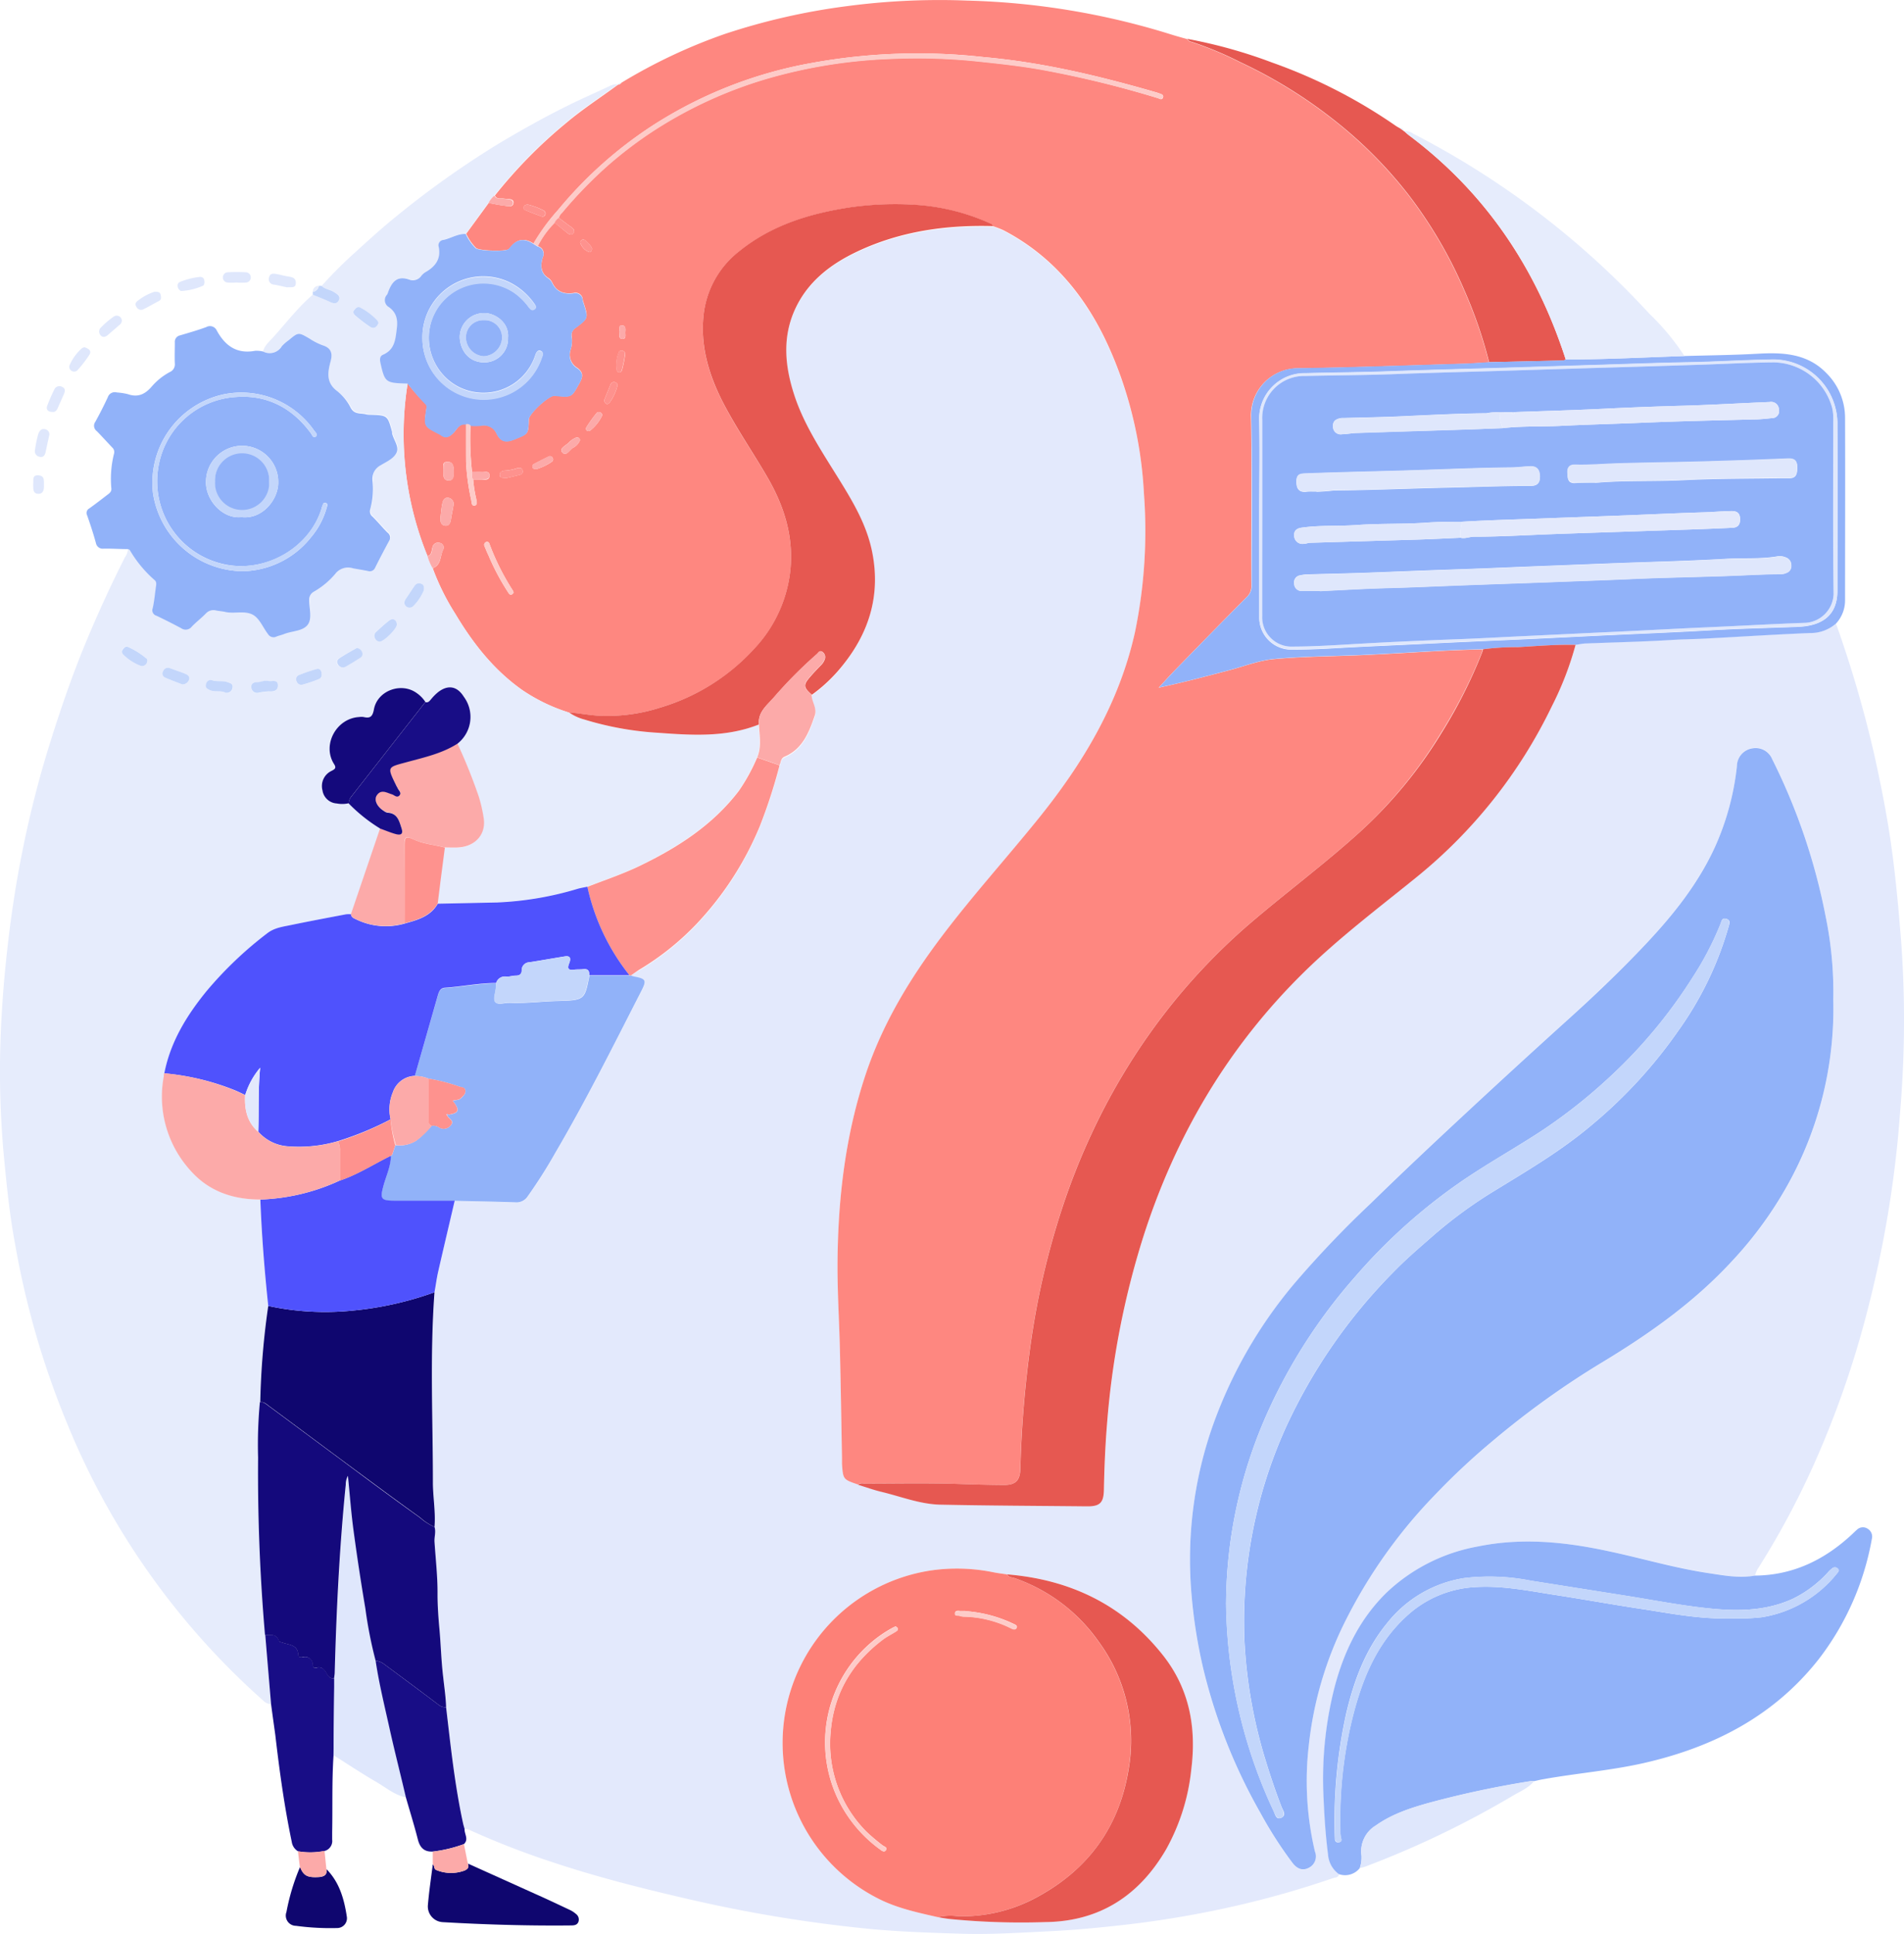 <svg id="Layer_2_something" data-name="Layer 1 something" xmlns="http://www.w3.org/2000/svg" viewBox="0 0 371.15 376.97"><defs><style>.illustration-cls-1{fill:#e3e9fc;}.illustration-cls-2{fill:#fe8780;}.illustration-cls-3{fill:#e6ecfc;}.illustration-cls-4{fill:#91b2f9;}.illustration-cls-5{fill:#e65851;}.illustration-cls-6{fill:#180d86;}.illustration-cls-7{fill:#dfe7fc;}.illustration-cls-8{fill:#0f066f;}.illustration-cls-9{fill:#fcaaa9;}.illustration-cls-10{fill:#c3d6fb;}.illustration-cls-11{fill:#fd8077;}.illustration-cls-12{fill:#14097c;}.illustration-cls-13{fill:#4f52fd;}.illustration-cls-14{fill:#fe928e;}.illustration-cls-15{fill:#fdcbc8;}</style></defs><title>illustration</title><path class="illustration-cls-1" d="M421.2,183.35a229.44,229.44,0,0,1,7.4,25.29c1.4,6.29,2.65,12.6,3.51,19,.78,5.77,1.3,11.54,1.76,17.34a208.37,208.37,0,0,1,.46,22.76c-.15,5.07-.57,10.15-1,15.23a218,218,0,0,1-6.24,35.15,186.34,186.34,0,0,1-9.87,28.33,159.39,159.39,0,0,1-11.34,21.22,7,7,0,0,0-.48,1.2c-3.08.55-6.12-.05-9.13-.5-6.45-1-12.7-2.83-19.07-4.19-8.53-1.83-17.09-2.74-25.75-1a34.81,34.81,0,0,0-17.76,8.93c-5.31,5.15-8.4,11.54-10.23,18.58a72.14,72.14,0,0,0-2.14,21.22c.16,3.8.4,7.57.89,11.34a5.17,5.17,0,0,0,2.11,3.8c-.09.74-.78.66-1.23.82a185,185,0,0,1-20.62,5.77A199.21,199.21,0,0,1,282.1,437c-4.58.51-9.15.95-13.76,1.18-5.83.29-11.66.68-17.5.51s-11.75-.37-17.6-.9a274.88,274.88,0,0,1-36.38-6c-8.63-2-17.18-4.16-25.57-6.95A157.51,157.51,0,0,1,155,418.54a2.22,2.22,0,0,0-1.12-.28c-.1-.37-.22-.74-.3-1.12-1.62-7.46-2.41-15-3.3-22.6,0-2-.36-3.93-.59-5.87-.37-3-.45-6.08-.71-9.11-.21-2.32-.41-4.68-.39-7,0-3.41-.37-6.82-.59-10.23-.06-1,.31-1.93,0-2.89.25-2.81-.25-5.58-.25-8.39,0-12.45-.61-24.91.31-37.35.22-1.37.38-2.76.69-4.11,1-4.58,2.13-9.14,3.19-13.7,4,.09,7.89.15,11.82.29a2.61,2.61,0,0,0,2.45-1.21,96.61,96.61,0,0,0,5.39-8.5c6-10.25,11.31-20.88,16.72-31.45,1.1-2.14.93-2.43-1.46-2.87a2.79,2.79,0,0,1-.55-.2c.52-.35,1-.72,1.57-1a52.85,52.85,0,0,0,11.26-9,62.35,62.35,0,0,0,12.29-19,103.11,103.11,0,0,0,3.85-11.86c.29-.59.21-1.34,1-1.67,3.52-1.51,4.75-4.72,5.87-8,.51-1.47-.65-2.68-.61-4.08a30.29,30.29,0,0,0,6-5.73c5.28-6.54,7.44-13.9,5.72-22.25-1.05-5.11-3.64-9.51-6.34-13.87-3.25-5.26-6.76-10.38-8.73-16.32s-2.52-11.62.25-17.34c2.5-5.17,6.81-8.45,11.85-10.83,8.42-4,17.37-5.24,26.59-5a17.67,17.67,0,0,1,2,.77,41.86,41.86,0,0,1,10.24,7.48c6,6,9.9,13.35,12.71,21.29A80.78,80.78,0,0,1,286.29,158a97.43,97.43,0,0,1-1.71,26.89c-3.1,13.9-10.2,25.72-19,36.64-6.19,7.65-12.8,15-18.73,22.83-6.2,8.22-11.48,16.94-14.77,26.77-4,11.86-5.4,24.11-5.51,36.53-.05,5.8.34,11.6.47,17.39.17,6.93.27,13.85.4,20.78,0,.44,0,.88,0,1.32.22,3,.22,3,3.16,4,1.54.47,3,1,4.61,1.39,3.78.91,7.48,2.39,11.4,2.48,9.51.2,19,.23,28.54.33,2.58,0,3.32-.67,3.37-3.24.08-4.29.26-8.58.61-12.86a162.66,162.66,0,0,1,7-36.23c6.32-19.82,16.57-37.24,31.47-51.86,6.78-6.64,14.34-12.35,21.69-18.3a97.07,97.07,0,0,0,26.53-33.42,62.23,62.23,0,0,0,4.64-12c.72-.09,1.44-.24,2.16-.27,5.54-.22,11.08-.34,16.62-.68,2.18-.14,4.37-.15,6.55-.27,6.79-.36,13.58-.8,20.37-1.08A7.53,7.53,0,0,0,421.2,183.35ZM246.13,435.46c.77.13,1.53.27,2.31.36a142,142,0,0,0,18.56.6c10.62-.11,18.35-5.16,23.6-14.21a40.58,40.58,0,0,0,4.9-15.65c1-8.08-.38-15.59-5.49-22.09-7.74-9.85-18.05-14.87-30.45-15.82-.85-.13-1.72-.23-2.57-.4a35.6,35.6,0,0,0-12.05-.39,34,34,0,0,0-10.73,63.83C238,433.67,242.05,434.53,246.13,435.46ZM420.66,256.58a72.5,72.5,0,0,0-1.5-16.29,118.64,118.64,0,0,0-10.41-30.59,3.48,3.48,0,0,0-3.77-2.11,3.54,3.54,0,0,0-3.1,3.5,51.72,51.72,0,0,1-4.32,15.83c-3.3,7.18-8.18,13.25-13.54,18.93-4.85,5.14-10,10-15.23,14.76q-10.68,9.64-21.21,19.46c-5.75,5.35-11.46,10.73-17.07,16.21A201,201,0,0,0,315.58,312a89.35,89.35,0,0,0-16.13,28.43,78.69,78.69,0,0,0-3.92,31.92,99.74,99.74,0,0,0,2.33,14.8,107.84,107.84,0,0,0,11.19,28.15,78.45,78.45,0,0,0,6.24,9.7c.84,1.06,1.9,1.57,3.2.85a2.47,2.47,0,0,0,1.12-3.13,59.86,59.86,0,0,1-1.21-20.54,71,71,0,0,1,7.33-24.76,99,99,0,0,1,17.15-24.08,136.27,136.27,0,0,1,11.86-11.05,167.38,167.38,0,0,1,20.77-14.86c9.3-5.61,18.08-11.82,25.48-19.87a75.43,75.43,0,0,0,10.69-14.57A70.49,70.49,0,0,0,420.66,256.58Z" transform="translate(-63.3 -61.8)"/><path class="illustration-cls-2" d="M230.59,351.15c-2.94-1-2.94-1-3.16-4,0-.44,0-.88,0-1.32-.13-6.93-.23-13.85-.4-20.78-.13-5.79-.52-11.59-.47-17.39.11-12.42,1.54-24.67,5.51-36.53,3.29-9.83,8.57-18.55,14.77-26.77,5.93-7.86,12.54-15.18,18.73-22.83,8.84-10.92,15.94-22.74,19-36.64A97.43,97.43,0,0,0,286.29,158a80.78,80.78,0,0,0-4.44-22.56c-2.81-7.94-6.68-15.28-12.71-21.29a41.86,41.86,0,0,0-10.24-7.48,17.67,17.67,0,0,0-2-.77c-.11-.14-.2-.35-.35-.42a41.51,41.51,0,0,0-14.47-3.71,62.52,62.52,0,0,0-13,.46c-7.92,1.2-15.37,3.46-21.7,8.58a18.2,18.2,0,0,0-6.93,12.45c-.66,6,1,11.66,3.78,17,2.56,5,5.76,9.6,8.58,14.44,3.17,5.44,5.09,11.15,4.62,17.58a26.4,26.4,0,0,1-7.18,16.07A40.33,40.33,0,0,1,192,199.71a33.76,33.76,0,0,1-11.74,1.61c-2.06-.09-4.05-.52-6.08-.65a34.62,34.62,0,0,1-9-4.33c-5.59-3.92-9.68-9.15-13.13-14.92a46.18,46.18,0,0,1-4.4-8.88c1.68-.6,1.42-2.33,2-3.55a.91.91,0,0,0-.61-1.38,1.1,1.1,0,0,0-1.43.84c-.22.61-.09,1.53-1,1.72a62.89,62.89,0,0,1-3.85-33.62,45.56,45.56,0,0,0,3.46,3.89c.36.3.27.67.2,1.06-.5,3.31-.5,3.31,2.5,4.84a2,2,0,0,1,.25.14c1,.8,1.76.46,2.59-.4.66-.67,1.1-1.82,2.39-1.61,0,2.48,0,5,0,7.43a44.11,44.11,0,0,0,1,7.33c.08.42.08,1.22.67,1.11s.38-.9.3-1.36a24.73,24.73,0,0,1-.58-3.73c.53,0,1.07,0,1.6,0s1.59.28,1.58-.75-.91-.65-1.5-.68-1.27,0-1.9,0a57.4,57.4,0,0,1-.3-9.08,12.67,12.67,0,0,0,2,0,2.68,2.68,0,0,1,3.09,1.55c.75,1.52,1.73,1.83,3.39,1.16,2.77-1.12,2.83-1,2.89-3.92,0-1.1,3.92-4.71,5-4.63h.14c3.28.36,3.21.33,4.79-2.55.66-1.19.67-2-.45-2.84a3,3,0,0,1-1.32-3.62,5.54,5.54,0,0,0,.2-2.46,1.67,1.67,0,0,1,.83-1.8c2.44-1.84,2.42-1.86,1.49-4.82a3.5,3.5,0,0,1-.17-.55,1.41,1.41,0,0,0-1.8-1.36c-1.79.25-3.27-.19-4.13-2a2.25,2.25,0,0,0-.74-.9c-1.61-1-1.57-2.55-1.12-4.08a1.49,1.49,0,0,0-1-2.15,18,18,0,0,1,3.28-4.61l2.44,2c.41.33.9.59,1.25.08s0-.88-.45-1.2c-.83-.57-1.61-1.2-2.41-1.8a2,2,0,0,1,.61-1,86.44,86.44,0,0,1,8.61-8.93,78.61,78.61,0,0,1,9.77-7.4,84.31,84.31,0,0,1,21.19-9.68,99.1,99.1,0,0,1,24.82-4,113.56,113.56,0,0,1,16.49.49c4.35.46,8.69.92,13,1.71A201.72,201.72,0,0,1,289,80.92c.34.1.8.47,1-.1s-.35-.7-.77-.83c-.18-.06-.36-.14-.55-.19-11-3.18-22.07-5.84-33.5-6.86a115.46,115.46,0,0,0-33.82,1.17,84.54,84.54,0,0,0-30.77,12.12,81.3,81.3,0,0,0-18.45,16.46,40,40,0,0,0-4.82,6.58c-1.85-1.21-3.38-.84-4.65.91a1.06,1.06,0,0,1-.23.19c-.63.48-5.91.33-6.38-.28a9.85,9.85,0,0,1-1.88-2.73l4.39-6c.94.17,1.87.38,2.82.49.71.07,1.85.53,2-.45s-1.12-.77-1.83-.89-1.4.21-1.78-.61a94.07,94.07,0,0,1,13.88-14.12c3.23-2.73,6.77-5,10.18-7.52h0a.68.68,0,0,0,.59-.33,105.79,105.79,0,0,1,20.19-9.52A126.9,126.9,0,0,1,228.38,63a137,137,0,0,1,23.34-1.09,145.42,145.42,0,0,1,40.07,6.67c1,.31,1.94.56,2.92.84a1.16,1.16,0,0,0,.82.56,68.79,68.79,0,0,1,9.56,4,93.07,93.07,0,0,1,18.45,11.43,84,84,0,0,1,14.27,14.37,86.77,86.77,0,0,1,11,18.86,88,88,0,0,1,4.73,13.79c-1.65.09-3.3.23-5,.28-10.72.32-21.43.73-32.16.88a9.16,9.16,0,0,0-9.23,9.34c.2,11,0,22,.07,32.93a2.83,2.83,0,0,1-.81,2.22c-4.67,4.7-9.31,9.45-13.94,14.2-1.13,1.16-2.21,2.37-3.31,3.55,4.71-1,9.26-2.21,13.82-3.41,2.86-.76,5.7-1.88,8.61-2.15,5.57-.51,11.19-.53,16.79-.76q3.29-.15,6.57-.33c5.79-.31,11.57-.71,17.37-.8a7.15,7.15,0,0,1-.2.7,97,97,0,0,1-7.94,15.6A88.12,88.12,0,0,1,328.32,224c-6.78,6.14-14.13,11.6-21.08,17.53a119.58,119.58,0,0,0-16.9,17.73,123.84,123.84,0,0,0-14.11,23.15,131.14,131.14,0,0,0-5.92,14.92,151.85,151.85,0,0,0-6.13,26.5,216.19,216.19,0,0,0-2,24.23c-.07,2.28-.9,3.17-3.18,3.17-3.12,0-6.23-.12-9.35-.22-5.85-.18-11.71-.07-17.57-.06C231.61,350.91,231,350.71,230.59,351.15ZM163.42,177.31a1.62,1.62,0,0,0-.11-.35,47.24,47.24,0,0,1-4.62-9.21.46.46,0,0,0-.71-.27.58.58,0,0,0-.24.76c.26.63.52,1.26.81,1.87a45.41,45.41,0,0,0,3.75,7.06c.19.27.33.65.77.49C163.22,177.61,163.32,177.41,163.42,177.31Zm-14.26-14.65c-.06.74.08,1.48.89,1.59s1.07-.58,1.17-1.32.34-1.69.46-2.54a1.22,1.22,0,0,0-.93-1.56c-.82-.16-1.11.52-1.23,1.13C149.33,160.85,149.27,161.76,149.16,162.66Zm.58-9.27c0,.93-.16,2,1,2.07,1,0,1-1,1-1.76s0-1.9-1.2-1.89S149.82,152.8,149.74,153.39Zm12.2,1.6,2.59-.62c.5-.11.81-.41.64-.92s-.58-.53-1.08-.4a9.21,9.21,0,0,1-2.4.48c-.52,0-1,.32-1,.87S161.38,154.94,161.94,155Zm19.76-14.43a1.48,1.48,0,0,0,.43-.29,9.45,9.45,0,0,0,1.52-3.28c.12-.34-.18-.64-.57-.71a.71.71,0,0,0-.79.51c-.36.9-.73,1.8-1.09,2.71A.7.7,0,0,0,181.7,140.56Zm-15.47-38.88c-.39,0-.67.09-.82.38a.49.49,0,0,0,.31.7c1,.43,2.07.83,3.11,1.21a.55.55,0,0,0,.74-.28.65.65,0,0,0-.3-.87A13.75,13.75,0,0,0,166.23,101.68Zm14.44,41.13a.53.53,0,0,0-.3-.6.6.6,0,0,0-.8.12,30,30,0,0,0-1.93,2.69c-.22.37-.11.92.59.79A8.21,8.21,0,0,0,180.67,142.81Zm3.69-12.69a2,2,0,0,0-.36.17,6.59,6.59,0,0,0-.45,3.78c.38.52.81.38,1-.14a24.64,24.64,0,0,0,.62-3.1C185.19,130.41,184.86,130.13,184.36,130.12Zm-8,17.43c-.15-.55-.57-.58-1-.36a4.31,4.31,0,0,0-1.15.84c-.57.58-1.91,1.16-1.37,1.86.82,1.06,1.46-.46,2.17-.82A2.78,2.78,0,0,0,176.37,147.55Zm-8.44,5.67a10.57,10.57,0,0,0,3-1.46A.55.55,0,0,0,171,151a.54.54,0,0,0-.75-.22c-.95.48-1.91.95-2.85,1.45a.54.54,0,0,0-.24.75C167.25,153.21,167.52,153.2,167.93,153.22Zm10.77-42.95c0-.43-1.39-1.88-1.72-1.8s-.66.38-.53.74a2.93,2.93,0,0,0,1.67,1.71C178.46,111.07,178.67,110.65,178.7,110.27ZM184,126.44c.17.48-.25,1.34.57,1.42s.62-.72.62-1.21.21-1.36-.59-1.43S184.14,126,184,126.44Z" transform="translate(-63.3 -61.8)"/><path class="illustration-cls-3" d="M147.63,172.54a46.18,46.18,0,0,0,4.4,8.88c3.45,5.77,7.54,11,13.13,14.92a34.62,34.62,0,0,0,9,4.33,9.45,9.45,0,0,0,3,1.38,61,61,0,0,0,14.3,2.58c6.65.49,13.31.93,19.72-1.62.09,2.14.56,4.3-.34,6.4a36.54,36.54,0,0,1-3.56,6.49c-5.07,6.65-11.86,11-19.26,14.6-3.33,1.61-6.83,2.78-10.28,4.12-.61.13-1.24.23-1.84.4a63.39,63.39,0,0,1-15.81,2.63l-11.55.24c.19-1.53.37-3.06.57-4.59.26-2.1.54-4.19.82-6.29.87,0,1.75,0,2.63,0,3.27-.19,5.36-2.5,5-5.56a28,28,0,0,0-1-4.41,106.17,106.17,0,0,0-4.13-10.29,6.62,6.62,0,0,0,1.29-9.19c-1.33-2.06-3.11-2.39-5-.9A9.29,9.29,0,0,0,147.4,198c-.33.38-.59.79-1.18.63a6.3,6.3,0,0,0-1.73-1.76c-3-2.14-7.63-.44-8.3,3.2-.26,1.39-.71,1.81-2,1.5a2.88,2.88,0,0,0-.88,0c-4.43.25-7.24,5.39-4.93,9.11.5.81.24,1-.46,1.39a3.27,3.27,0,0,0-1.76,3.8A3,3,0,0,0,129,218.4a5.5,5.5,0,0,0,2.32-.05,31.44,31.44,0,0,0,6.16,4.91L131.76,240a4.88,4.88,0,0,0-1,0c-3.58.68-7.16,1.35-10.73,2.09-1.6.34-3.24.53-4.63,1.61a73.68,73.68,0,0,0-11.91,11.37c-3.84,4.73-7,9.84-8.15,15.93,0,.2,0,.39-.07.58a21.43,21.43,0,0,0,5.21,18.4c3.53,4,8.28,5.58,13.56,5.63.26,6.93.81,13.84,1.54,20.74A151.14,151.14,0,0,0,114,335.09a88.52,88.52,0,0,0-.35,10.8q-.16,17.33,1.35,34.59.57,6.74,1.13,13.46a2.3,2.3,0,0,1-1.55-.72,145.56,145.56,0,0,1-38.2-54,165.78,165.78,0,0,1-10.13-34.91c-1-5.29-1.56-10.62-2.08-16a179.09,179.09,0,0,1-.78-23.61c.2-5.9.65-11.8,1.31-17.69.68-6.16,1.58-12.29,2.78-18.37a205.78,205.78,0,0,1,5-20.19c2.23-7.26,4.65-14.45,7.56-21.46q3.5-8.44,7.62-16.59a2.87,2.87,0,0,0,.57-1.63c.13.06.31.08.37.18a23.68,23.68,0,0,0,4.88,5.77c.51.39.34,1,.27,1.5-.18,1.35-.3,2.71-.6,4a1.1,1.1,0,0,0,.72,1.47q2.44,1.17,4.83,2.44a1.51,1.51,0,0,0,2.07-.31c.87-.91,1.9-1.68,2.77-2.59a2,2,0,0,1,2-.55c.57.11,1.16.14,1.72.27,1.69.39,3.55-.19,5.06.39s2.24,2.57,3.31,3.94a1.25,1.25,0,0,0,1.65.47c.49-.2,1-.3,1.52-.5,1.54-.6,3.59-.56,4.54-1.76s.29-3.19.32-4.83a1.76,1.76,0,0,1,.91-1.66,15.51,15.51,0,0,0,4.14-3.43,3.13,3.13,0,0,1,3.51-1.11c1,.17,1.91.32,2.86.51a1.15,1.15,0,0,0,1.44-.65q1.31-2.61,2.7-5.18a1.21,1.21,0,0,0-.32-1.66c-1-1-1.92-2.07-2.89-3.09a1.29,1.29,0,0,1-.47-1.41,15,15,0,0,0,.46-5.5,3,3,0,0,1,1.56-3.1c1.18-.72,2.74-1.37,3.19-2.65.38-1.1-.66-2.36-.94-3.58a2.5,2.5,0,0,0,0-.29c-.89-3.21-.89-3.21-4.2-3.33a3.62,3.62,0,0,1-.87-.08c-1-.29-2.29.11-3-1.29A9.77,9.77,0,0,0,129,138c-1.84-1.38-1.91-3.06-1.46-5,.06-.28.14-.56.21-.85.4-1.5.08-2.57-1.59-3.07a12.81,12.81,0,0,1-2.6-1.34c-2.09-1.21-2.09-1.23-4,.36a8.19,8.19,0,0,0-1.32,1.15,2.76,2.76,0,0,1-3.67,1.05c.32-1.24,1.33-2,2.11-2.9,2.49-2.77,4.76-5.74,7.6-8.17,1.07.45,2.17.85,3.22,1.35.71.34,1.41.65,1.86-.26s-.38-1.22-.9-1.58c-.76-.51-1.77-.55-2.45-1.23a82.08,82.08,0,0,1,6.6-6.59c2.62-2.39,5.24-4.78,8-7A180.09,180.09,0,0,1,160.17,90c5-3,10.11-5.85,15.37-8.38,2.15-1,4.33-2,6.51-3a3,3,0,0,1,1.69-.39c-3.41,2.49-7,4.79-10.18,7.52a94.07,94.07,0,0,0-13.88,14.12,4.87,4.87,0,0,0-1.17,1.46l-4.39,6c-1.56,0-2.86.85-4.32,1.16a1.05,1.05,0,0,0-.94,1.36c.47,2.28-.59,3.76-2.45,4.85a3.24,3.24,0,0,0-.9.74,2,2,0,0,1-2.31.82c-2.53-.93-3.52.52-4.24,2.52a1.23,1.23,0,0,1-.19.4,1.56,1.56,0,0,0,.37,2.41c1.54,1.1,1.77,2.49,1.54,4.27-.27,2.06-.38,4-2.67,5-.62.26-.66.88-.53,1.52.82,3.87,1,4,5,4.11l.29,0a62.89,62.89,0,0,0,3.85,33.62A9.31,9.31,0,0,0,147.63,172.54Zm-7,11c0-.91-.73-1.37-1.45-.83-.92.69-1.76,1.5-2.61,2.27a1,1,0,0,0-.2,1.2,1.08,1.08,0,0,0,.89.67C138.08,186.9,140.64,184.36,140.65,183.55ZM98.82,195.19a1.35,1.35,0,0,0,1.31-.86c.24-.65-.24-1-.74-1.22-1-.4-2-.72-3-1.1a1,1,0,0,0-1.29.6.84.84,0,0,0,.36,1.24C96.56,194.34,97.7,194.75,98.82,195.19ZM92,190.64c-.06-.14-.09-.42-.25-.57a14.51,14.51,0,0,0-3.55-2.22c-.4-.2-.72.18-1,.49a.71.71,0,0,0,.09,1,9.7,9.7,0,0,0,3.25,2.13A1,1,0,0,0,92,190.64Zm40.8-2.55c-1,.57-2.09,1.18-3.15,1.83-.46.28-.94.65-.59,1.28a1.09,1.09,0,0,0,1.6.51c1-.54,1.9-1.13,2.84-1.73a.86.86,0,0,0,.27-1.16A1.2,1.2,0,0,0,132.84,188.09Zm4.24-63.31a1.62,1.62,0,0,0-.24-.53,12.78,12.78,0,0,0-3.33-2.52c-.42-.22-.85.13-1.14.46s-.13.85.23,1.14a29.34,29.34,0,0,0,2.89,2.2C136.21,126,136.76,125.53,137.08,124.78Zm8.83,52.11c0-.61.05-1.07-.43-1.3a1,1,0,0,0-1.29.34c-.61.86-1.17,1.77-1.78,2.63-.31.45-.43.91,0,1.32a1,1,0,0,0,1.46.08A9.71,9.71,0,0,0,145.91,176.89ZM126,193.23c0-.71-.33-1.2-1.05-1a31.85,31.85,0,0,0-3.29,1.12.88.88,0,0,0-.52,1.3.93.93,0,0,0,1.16.59,27.16,27.16,0,0,0,3.15-1.07A.87.87,0,0,0,126,193.23Zm-18.75,3.58a1.15,1.15,0,0,0,1.43-.95c.15-.76-.38-.9-1-1.11-1-.31-1.94-.06-2.86-.33a.92.92,0,0,0-1.3.74c-.17.63.21.91.79,1.16C105.28,196.74,106.36,196.32,107.26,196.81Zm8.47-2.27c-.81-.24-1.52.29-2.31.27s-1.21.18-1.13,1a1.12,1.12,0,0,0,1.32,1.06,12.89,12.89,0,0,1,2.16-.28c.84.07,1.68-.1,1.7-1.12C117.49,194.18,116.42,194.62,115.73,194.54Z" transform="translate(-63.3 -61.8)"/><path class="illustration-cls-4" d="M324.29,427.07a5.17,5.17,0,0,1-2.11-3.8c-.49-3.77-.73-7.54-.89-11.34a72.14,72.14,0,0,1,2.14-21.22c1.83-7,4.92-13.43,10.23-18.58a34.81,34.81,0,0,1,17.76-8.93c8.66-1.77,17.22-.86,25.75,1,6.37,1.36,12.62,3.22,19.07,4.19,3,.45,6.05,1.05,9.13.5,7.51-.06,13.73-3.14,19.1-8.19.25-.24.49-.48.75-.7a1.67,1.67,0,0,1,2.14-.25,1.78,1.78,0,0,1,.82,2,53.78,53.78,0,0,1-10.34,23.41c-8.74,11.12-20.53,17.16-34.06,20.25-6.55,1.49-13.25,2-19.84,3.2-.53.09-1,.22-1.57.34a2.82,2.82,0,0,0-.58,0,190.15,190.15,0,0,0-19.76,4.2c-3.69,1-7.36,2.2-10.55,4.47a5.85,5.85,0,0,0-2.83,5.4,6.14,6.14,0,0,1-.29,2.88A3.65,3.65,0,0,1,324.29,427.07Zm77.26-49.83a39.12,39.12,0,0,0,5.19-.24,23.49,23.49,0,0,0,14.65-8.54c.22-.26.5-.53.19-.88a.79.79,0,0,0-1.06-.16,6.22,6.22,0,0,0-.95.9,22.93,22.93,0,0,1-6.72,5.05c-5.8,2.69-11.93,2.47-18.05,1.73-4.76-.57-9.48-1.47-14.21-2.23l-18.95-3a41.36,41.36,0,0,0-12.9-.5,23.81,23.81,0,0,0-15.12,8.87c-4.14,5.06-6.34,11-7.84,17.25a96.51,96.51,0,0,0-2.27,24.68c0,.49.23.75.7.71s.66-.31.53-.7a6.05,6.05,0,0,1-.17-1.74,82.76,82.76,0,0,1,2.12-20.82c1.87-7.84,4.66-15.26,10.87-20.9A21.31,21.31,0,0,1,351,371.12c5.08-.3,10.06.69,15,1.47,5.75.88,11.47,1.92,17.22,2.79S394.75,377.46,401.55,377.24Z" transform="translate(-63.3 -61.8)"/><path class="illustration-cls-4" d="M114.58,130.31a2.76,2.76,0,0,0,3.67-1.05,8.19,8.19,0,0,1,1.32-1.15c1.9-1.59,1.9-1.57,4-.36a12.81,12.81,0,0,0,2.6,1.34c1.67.5,2,1.57,1.59,3.07-.07.29-.15.57-.21.85-.45,1.94-.38,3.62,1.46,5a9.77,9.77,0,0,1,2.65,3.26c.73,1.4,2,1,3,1.29a3.62,3.62,0,0,0,.87.08c3.31.12,3.31.12,4.2,3.33a2.5,2.5,0,0,1,0,.29c.28,1.22,1.32,2.48.94,3.58-.45,1.28-2,1.93-3.19,2.65a3,3,0,0,0-1.56,3.1,15,15,0,0,1-.46,5.5,1.29,1.29,0,0,0,.47,1.41c1,1,1.9,2.09,2.89,3.09a1.21,1.21,0,0,1,.32,1.66q-1.39,2.56-2.7,5.18a1.15,1.15,0,0,1-1.44.65c-.95-.19-1.91-.34-2.86-.51a3.13,3.13,0,0,0-3.51,1.11,15.51,15.51,0,0,1-4.14,3.43,1.76,1.76,0,0,0-.91,1.66c0,1.64.65,3.61-.32,4.83s-3,1.16-4.54,1.76c-.49.2-1,.3-1.52.5a1.25,1.25,0,0,1-1.65-.47c-1.07-1.37-1.72-3.33-3.31-3.94s-3.37,0-5.06-.39c-.56-.13-1.15-.16-1.72-.27a2,2,0,0,0-2,.55c-.87.91-1.9,1.68-2.77,2.59a1.51,1.51,0,0,1-2.07.31q-2.39-1.28-4.83-2.44a1.1,1.1,0,0,1-.72-1.47c.3-1.32.42-2.68.6-4,.07-.52.24-1.11-.27-1.5A23.68,23.68,0,0,1,88.59,169c-.06-.1-.24-.12-.37-.18-1.56,0-3.12-.11-4.68-.09A1.35,1.35,0,0,1,82,167.65c-.5-1.83-1.09-3.63-1.72-5.42a1,1,0,0,1,.43-1.34c1.15-.82,2.27-1.69,3.39-2.55.46-.35,1-.67.9-1.38a20.17,20.17,0,0,1,.54-6.79,1.19,1.19,0,0,0-.38-1.17c-1-1.05-2-2.16-3-3.18a1.29,1.29,0,0,1-.29-1.79q1.31-2.37,2.45-4.82a1.43,1.43,0,0,1,1.74-.92,12.64,12.64,0,0,1,2.16.33c2,.7,3.4,0,4.7-1.53a12.21,12.21,0,0,1,3.53-2.8,1.62,1.62,0,0,0,.93-1.64c-.06-1.36,0-2.73,0-4.1a1.28,1.28,0,0,1,1-1.38c1.72-.51,3.45-1,5.15-1.63a1.45,1.45,0,0,1,2,.63c1.62,3,3.9,4.67,7.49,4A5.46,5.46,0,0,1,114.58,130.31Zm-3.92,42.82a17.39,17.39,0,0,0,13.3-6.65,15.09,15.09,0,0,0,3-5.66c.1-.37.37-.82-.17-1s-.53.43-.7.73a2.11,2.11,0,0,0-.12.43c-2.33,7.43-10.31,12.08-17.82,11a16.53,16.53,0,0,1-14.06-18.61,16.34,16.34,0,0,1,15.31-14.2c6-.42,10.85,2.14,14.45,7,.28.37.5,1.1,1,.72s-.1-.86-.35-1.22a17.3,17.3,0,0,0-17.66-7,17.62,17.62,0,0,0-13.72,19.23A17.87,17.87,0,0,0,110.66,173.13Zm-.28-10.54c4.14.47,7.22-3.53,7.16-6.82a7,7,0,1,0-14.09-.08C103.36,159.25,106.67,163,110.38,162.59Z" transform="translate(-63.3 -61.8)"/><path class="illustration-cls-5" d="M353.58,132.39a88,88,0,0,0-4.73-13.79,86.77,86.77,0,0,0-11-18.86,84,84,0,0,0-14.27-14.37,93.07,93.07,0,0,0-18.45-11.43,68.79,68.79,0,0,0-9.56-4,1.16,1.16,0,0,1-.82-.56A96.38,96.38,0,0,1,311.3,74a102.09,102.09,0,0,1,24.13,12.36,8,8,0,0,0,.75.43l.71.5a.13.13,0,0,0,.15.09c.33.29.65.59,1,.85,14.92,11.23,24.78,26,30.47,43.65a1.54,1.54,0,0,1-.53.19Z" transform="translate(-63.3 -61.8)"/><path class="illustration-cls-4" d="M353.58,132.39l14.4-.34a1.54,1.54,0,0,0,.53-.19c7.73,0,15.44-.41,23.15-.67,4.77-.14,9.55-.18,14.31-.45s9.59-.09,13.3,3.73a12.27,12.27,0,0,1,3.69,8.65c.05,11.91,0,23.81,0,35.72a6.64,6.64,0,0,1-1.78,4.51,7.53,7.53,0,0,1-5.07,1.83c-6.79.28-13.58.72-20.37,1.08-2.18.12-4.37.13-6.55.27-5.54.34-11.08.46-16.62.68-.72,0-1.44.18-2.16.27-3.75-.09-7.48.23-11.21.45a48.59,48.59,0,0,0-6.82.41c-5.8.09-11.58.49-17.37.8q-3.28.18-6.57.33c-5.6.23-11.22.25-16.79.76-2.91.27-5.75,1.39-8.61,2.15-4.56,1.2-9.11,2.43-13.82,3.41,1.1-1.18,2.18-2.39,3.31-3.55,4.63-4.75,9.27-9.5,13.94-14.2a2.83,2.83,0,0,0,.81-2.22c0-11,.13-21.95-.07-32.93a9.16,9.16,0,0,1,9.23-9.34c10.73-.15,21.44-.56,32.16-.88C350.28,132.62,351.93,132.48,353.58,132.39Zm-44.81,30c0,6.54,0,13.08,0,19.62a6.25,6.25,0,0,0,6.37,6.41c2.58,0,5.16-.09,7.74-.24,6-.35,12.05-.59,18.08-.89,6.41-.32,12.83-.59,19.25-.88,6.18-.28,12.35-.61,18.52-.89s12.25-.53,18.38-.89c5.54-.32,11.09-.43,16.64-.65,5.1-.2,7.7-2.52,7.71-7,0-10.74.06-21.48,0-32.22a12.52,12.52,0,0,0-13.14-12.85c-5.26.08-10.51.42-15.77.52-6.53.12-13.05.38-19.57.57-6.29.19-12.57.4-18.85.58-6.67.2-13.34.37-20,.61-5.45.2-10.92.23-16.37.37a8.85,8.85,0,0,0-9,9.24C308.89,150,308.77,156.15,308.77,162.35Z" transform="translate(-63.3 -61.8)"/><path class="illustration-cls-3" d="M391.66,131.19c-7.71.26-15.42.68-23.15.67C362.82,114.2,353,99.44,338,88.21c-.35-.26-.67-.56-1-.85a2.65,2.65,0,0,1,1.79.5,165,165,0,0,1,46,35.06A47.57,47.57,0,0,1,391.66,131.19Z" transform="translate(-63.3 -61.8)"/><path class="illustration-cls-6" d="M116.14,393.94q-.57-6.72-1.13-13.46c1,0,2.19-.34,2.66,1.08.09.29.46.3.73.39,1.31.46,3,.39,3.07,2.49,0,.35.45.43.83.37a1.51,1.51,0,0,1,2,1.48c0,.41.21.69.64.56,1.16-.33,1.69.38,2.13,1.24a1.58,1.58,0,0,0,1.39.89c0,.53,0,1.07,0,1.6q-.06,6.66-.14,13.31c-.34,5-.17,10-.27,15,0,.49,0,1,0,1.46a2,2,0,0,1-1.46,2.2,13.88,13.88,0,0,1-5.18.08,2.58,2.58,0,0,1-1.24-1.86c-1.44-6.87-2.39-13.81-3.2-20.78C116.7,398,116.41,396,116.14,393.94Z" transform="translate(-63.3 -61.8)"/><path class="illustration-cls-7" d="M128.31,403.89q.08-6.66.14-13.31c0-.53,0-1.07,0-1.6s.13-.87.14-1.3c.33-12.19.93-24.37,2.15-36.51a3.6,3.6,0,0,1,.42-1.73c.36,3.56.62,7.14,1.1,10.69q1,7.61,2.3,15.16a84,84,0,0,0,2,10.18c.69,4.63,1.81,9.17,2.83,13.73,1,4.31,2,8.61,3.07,12.91-2.16-.41-3.82-1.83-5.63-2.9C133.91,407.52,131.13,405.67,128.31,403.89Z" transform="translate(-63.3 -61.8)"/><path class="illustration-cls-6" d="M142.42,412.11c-1-4.3-2.1-8.6-3.07-12.91-1-4.56-2.14-9.1-2.83-13.73a3.62,3.62,0,0,1,1.84.81q5.23,3.87,10.44,7.79a2.07,2.07,0,0,0,1.46.47c.89,7.56,1.68,15.14,3.3,22.6.08.38.2.75.3,1.12-.06,1,.86,2-.12,2.95a26.56,26.56,0,0,1-6.08,1.46c-1.69.09-2.51-.78-2.91-2.37C144.05,417.55,143.2,414.84,142.42,412.11Z" transform="translate(-63.3 -61.8)"/><path class="illustration-cls-8" d="M154.49,425l13.13,5.92c2.26,1,4.51,2.07,6.74,3.12a5,5,0,0,1,1.21.79,1.35,1.35,0,0,1,.47,1.57c-.25.59-.78.66-1.34.67-8.38.09-16.76-.16-25.12-.64a3.07,3.07,0,0,1-2.86-3.43c.22-2.61.62-5.21.94-7.82.42.26.13.93.76,1.12a7.54,7.54,0,0,0,5.49.05C154.57,426,154.77,425.63,154.49,425Z" transform="translate(-63.3 -61.8)"/><path class="illustration-cls-7" d="M328.36,425.86a6.14,6.14,0,0,0,.29-2.88,5.85,5.85,0,0,1,2.83-5.4c3.19-2.27,6.86-3.43,10.55-4.47a190.15,190.15,0,0,1,19.76-4.2,2.82,2.82,0,0,1,.58,0c-1.08,1.37-2.69,2-4.12,2.85a183.59,183.59,0,0,1-28.9,13.88A5.41,5.41,0,0,1,328.36,425.86Z" transform="translate(-63.3 -61.8)"/><path class="illustration-cls-8" d="M126.92,426.08c2.57,2.59,3.48,5.9,4,9.36a1.91,1.91,0,0,1-1.91,2.14,50.16,50.16,0,0,1-8-.43,2,2,0,0,1-1.87-2.71,42.24,42.24,0,0,1,2.66-8.79c.66,1.74,1.43,2.13,3.71,2C126.45,427.54,127.13,427.26,126.92,426.08Z" transform="translate(-63.3 -61.8)"/><path class="illustration-cls-9" d="M154.49,425c.28.65.08,1.06-.58,1.35a7.54,7.54,0,0,1-5.49-.05c-.63-.19-.34-.86-.76-1.12v-2.49a26.56,26.56,0,0,0,6.08-1.46Z" transform="translate(-63.3 -61.8)"/><path class="illustration-cls-9" d="M126.92,426.08c.21,1.18-.47,1.46-1.47,1.53-2.28.17-3-.22-3.71-2l-.36-3a13.88,13.88,0,0,0,5.18-.08Z" transform="translate(-63.3 -61.8)"/><path class="illustration-cls-7" d="M72.92,146.53c-.28,1.31-.51,2.34-.73,3.38-.14.66-.47,1.1-1.2.91a1.09,1.09,0,0,1-.87-1.32,23.15,23.15,0,0,1,.61-3c.17-.57.54-1.23,1.33-1.05A1,1,0,0,1,72.92,146.53Z" transform="translate(-63.3 -61.8)"/><path class="illustration-cls-7" d="M103.16,116.91a1.92,1.92,0,0,1-.18.53,12.21,12.21,0,0,1-4.4,1.08,1.16,1.16,0,0,1-.66-1,.75.75,0,0,1,.51-.79,14.45,14.45,0,0,1,3.64-.94C102.78,115.69,103.19,116,103.16,116.91Z" transform="translate(-63.3 -61.8)"/><path class="illustration-cls-7" d="M119.23,117.8c-.67-.14-1.56-.36-2.46-.52a1.07,1.07,0,0,1-1-1.48c.2-.77.84-.7,1.43-.59.81.14,1.6.39,2.41.5s1.37.38,1.35,1.21C121,118,120.12,117.74,119.23,117.8Z" transform="translate(-63.3 -61.8)"/><path class="illustration-cls-7" d="M73.57,142.09c-.89,0-1.33-.43-1.07-1.19a31.89,31.89,0,0,1,1.39-3.18,1.07,1.07,0,0,1,1.6-.47c.61.3.49.86.26,1.39l-1.18,2.65C74.37,141.77,74.08,142.13,73.57,142.09Z" transform="translate(-63.3 -61.8)"/><path class="illustration-cls-7" d="M79.76,129.47c.71.25,1.45.6,1,1.42a23.35,23.35,0,0,1-2.3,3,.91.91,0,0,1-1.2.19.89.89,0,0,1-.37-1.15,9.5,9.5,0,0,1,2.37-3.25A1.72,1.72,0,0,1,79.76,129.47Z" transform="translate(-63.3 -61.8)"/><path class="illustration-cls-7" d="M109.39,116.87a12.62,12.62,0,0,1-1.74,0,1,1,0,0,1-.91-1,1,1,0,0,1,.91-1,31.4,31.4,0,0,1,3.63,0,1,1,0,0,1,.91,1,1,1,0,0,1-.91,1A14.88,14.88,0,0,1,109.39,116.87Z" transform="translate(-63.3 -61.8)"/><path class="illustration-cls-7" d="M93.4,118.67c.63,0,1.08,0,1.21.57s.16,1-.4,1.26c-1,.52-1.94,1.08-2.94,1.57a1,1,0,0,1-1.38-.48c-.37-.53-.08-.94.34-1.23A10.4,10.4,0,0,1,93.4,118.67Z" transform="translate(-63.3 -61.8)"/><path class="illustration-cls-7" d="M87.05,124.27a1.11,1.11,0,0,1-.47.87c-.72.64-1.47,1.26-2.19,1.9-.44.41-1,.61-1.42.17a1.06,1.06,0,0,1,0-1.57,16.31,16.31,0,0,1,2.54-2.16A1,1,0,0,1,87.05,124.27Z" transform="translate(-63.3 -61.8)"/><path class="illustration-cls-10" d="M126,117.52c.68.68,1.69.72,2.45,1.23.52.36,1.32.73.9,1.58s-1.15.6-1.86.26c-1.05-.5-2.15-.9-3.22-1.35,0-.18,0-.37,0-.56a1.34,1.34,0,0,0,1.17-1.17Z" transform="translate(-63.3 -61.8)"/><path class="illustration-cls-7" d="M69.77,156.1c.09-.68-.27-1.74,1-1.66s1.07,1,1.1,1.89-.12,1.74-1.09,1.72C69.59,158,69.81,156.94,69.77,156.1Z" transform="translate(-63.3 -61.8)"/><path class="illustration-cls-3" d="M125.45,117.51a1.34,1.34,0,0,1-1.17,1.17A1.12,1.12,0,0,1,125.45,117.51Z" transform="translate(-63.3 -61.8)"/><path class="illustration-cls-3" d="M336.89,87.27l-.71-.5C336.57,86.72,336.84,86.84,336.89,87.27Z" transform="translate(-63.3 -61.8)"/><path class="illustration-cls-3" d="M184.31,78a.68.68,0,0,1-.59.33A.55.55,0,0,1,184.31,78Z" transform="translate(-63.3 -61.8)"/><path class="illustration-cls-4" d="M420.66,256.58a70.49,70.49,0,0,1-9,36.36A75.43,75.43,0,0,1,401,307.51c-7.4,8.05-16.18,14.26-25.48,19.87a167.38,167.38,0,0,0-20.77,14.86,136.27,136.27,0,0,0-11.86,11.05,99,99,0,0,0-17.15,24.08,71,71,0,0,0-7.33,24.76,59.86,59.86,0,0,0,1.21,20.54,2.47,2.47,0,0,1-1.12,3.13c-1.3.72-2.36.21-3.2-.85a78.45,78.45,0,0,1-6.24-9.7,107.84,107.84,0,0,1-11.19-28.15,99.74,99.74,0,0,1-2.33-14.8,78.69,78.69,0,0,1,3.92-31.92A89.35,89.35,0,0,1,315.58,312a201,201,0,0,1,14.93-15.67c5.61-5.48,11.32-10.86,17.07-16.21q10.53-9.81,21.21-19.46c5.26-4.74,10.38-9.62,15.23-14.76,5.36-5.68,10.24-11.75,13.54-18.93a51.72,51.72,0,0,0,4.32-15.83,3.54,3.54,0,0,1,3.1-3.5,3.48,3.48,0,0,1,3.77,2.11,118.64,118.64,0,0,1,10.41,30.59A72.5,72.5,0,0,1,420.66,256.58ZM302.3,374.15a97.74,97.74,0,0,0,9.26,40.61c.3.63.49,1.82,1.52,1.32s.32-1.4.05-2.08c-1.22-3.13-2.27-6.31-3.25-9.52a95,95,0,0,1-4-23,91.72,91.72,0,0,1,8.17-41.67,105.73,105.73,0,0,1,21.08-30.28c2.2-2.26,4.6-4.33,7-6.42a87.65,87.65,0,0,1,12.3-9.1c6.63-4.06,13.34-8,19.3-13.07a92.92,92.92,0,0,0,16.8-18.35,65.81,65.81,0,0,0,9.72-20.15c.17-.63.45-1.3-.43-1.56s-.93.46-1.14,1a59.83,59.83,0,0,1-5.39,10.35A97,97,0,0,1,376.77,272,103.69,103.69,0,0,1,364.11,282c-5.07,3.35-10.4,6.31-15.43,9.71a109.38,109.38,0,0,0-21.28,19,105.61,105.61,0,0,0-16.9,26.13A91.89,91.89,0,0,0,302.3,374.15Z" transform="translate(-63.3 -61.8)"/><path class="illustration-cls-11" d="M246.13,435.46c-4.08-.93-8.16-1.79-11.92-3.77a34,34,0,0,1,10.73-63.83,35.6,35.6,0,0,1,12.05.39c.85.17,1.72.27,2.57.4.35.59,1,.56,1.52.74a33.35,33.35,0,0,1,16.31,12.3,32.55,32.55,0,0,1,5.9,24.85c-1.79,11.35-7.88,19.68-18,25.09a30.48,30.48,0,0,1-15.3,3.65A10.41,10.41,0,0,0,246.13,435.46Zm-8.24-56.69c-.28.14-.51.23-.72.35a24.71,24.71,0,0,0-4.28,3,25.57,25.57,0,0,0-4.15,33.91,26,26,0,0,0,6,6.14c.35.26.87.78,1.25.22s-.36-.69-.66-.94a39.53,39.53,0,0,1-3.12-2.64,24.33,24.33,0,0,1-7-19.41c.62-7.58,4.16-13.45,10.12-18,.8-.62,1.73-1.07,2.6-1.62.25-.15.52-.34.34-.69C238.21,379,238,378.89,237.89,378.77Zm13.57-3c-.56,0-.8,0-1,0s-1-.18-1,.48.59.36.93.47a2.9,2.9,0,0,0,.71.15,21.48,21.48,0,0,1,9.24,2.25c.38.19.95.41,1.15-.07s-.43-.67-.79-.84A25.71,25.71,0,0,0,251.46,375.81Z" transform="translate(-63.3 -61.8)"/><path class="illustration-cls-5" d="M352.4,188.34a48.59,48.59,0,0,1,6.82-.41c3.73-.22,7.46-.54,11.21-.45a62.23,62.23,0,0,1-4.64,12,97.07,97.07,0,0,1-26.53,33.42c-7.35,5.95-14.91,11.66-21.69,18.3-14.9,14.62-25.15,32-31.47,51.86a162.66,162.66,0,0,0-7,36.23c-.35,4.28-.53,8.57-.61,12.86-.05,2.57-.79,3.27-3.37,3.24-9.51-.1-19-.13-28.54-.33-3.92-.09-7.62-1.57-11.4-2.48-1.56-.37-3.07-.92-4.61-1.39.45-.44,1-.24,1.53-.24,5.86,0,11.72-.12,17.57.06,3.12.1,6.23.21,9.35.22,2.28,0,3.11-.89,3.18-3.17a216.19,216.19,0,0,1,2-24.23,151.85,151.85,0,0,1,6.13-26.5,131.14,131.14,0,0,1,5.92-14.92,123.84,123.84,0,0,1,14.11-23.15,119.58,119.58,0,0,1,16.9-17.73c6.95-5.93,14.3-11.39,21.08-17.53a88.12,88.12,0,0,0,15.94-19.32A97,97,0,0,0,352.2,189,7.15,7.15,0,0,0,352.4,188.34Z" transform="translate(-63.3 -61.8)"/><path class="illustration-cls-5" d="M211.24,203c-6.41,2.55-13.07,2.11-19.72,1.62a61,61,0,0,1-14.3-2.58,9.45,9.45,0,0,1-3-1.38c2,.13,4,.56,6.08.65A33.76,33.76,0,0,0,192,199.71a40.33,40.33,0,0,0,18.25-11.39,26.4,26.4,0,0,0,7.18-16.07c.47-6.43-1.45-12.14-4.62-17.58-2.82-4.84-6-9.45-8.58-14.44-2.75-5.34-4.44-11-3.78-17a18.2,18.2,0,0,1,6.93-12.45c6.33-5.12,13.78-7.38,21.7-8.58a62.52,62.52,0,0,1,13-.46,41.51,41.51,0,0,1,14.47,3.71c.15.07.24.28.35.42-9.22-.26-18.17,1-26.59,5-5,2.38-9.35,5.66-11.85,10.83-2.77,5.72-2.18,11.54-.25,17.34s5.48,11.06,8.73,16.32c2.7,4.36,5.29,8.76,6.34,13.87,1.72,8.35-.44,15.71-5.72,22.25a30.29,30.29,0,0,1-6,5.73c-1.6-1.39-1.68-1.91-.45-3.35.69-.82,1.44-1.59,2.18-2.36a2.93,2.93,0,0,0,.79-1.21,1.24,1.24,0,0,0-.46-1.44c-.52-.38-.77.18-1.07.44a85.82,85.82,0,0,0-8.44,8.51C212.76,199.28,211,200.65,211.24,203Z" transform="translate(-63.3 -61.8)"/><path class="illustration-cls-4" d="M186.29,251.91a2.79,2.79,0,0,0,.55.2c2.39.44,2.56.73,1.46,2.87-5.41,10.57-10.71,21.2-16.72,31.45a96.61,96.61,0,0,1-5.39,8.5,2.61,2.61,0,0,1-2.45,1.21c-3.93-.14-7.87-.2-11.82-.29H140.37c-2.86,0-3.05-.32-2.31-3,.53-1.91,1.37-3.74,1.42-5.77v0l.29-.26.6-1.82a6.14,6.14,0,0,0,4-.86,17.33,17.33,0,0,0,3-2.89,1.91,1.91,0,0,1,1.4.2,1.75,1.75,0,0,0,2.48-.43c.64-.86-.55-1.18-.75-1.81l.14-.13c2.17-.33,2.37-.88.92-2.72.53-.23,1.17-.06,1.61-.52s.9-.82.86-1.45-.74-.65-1.21-.81a36,36,0,0,0-6-1.55,6.6,6.6,0,0,0-2.67-.5L148.61,256c.22-.77.47-1.57,1.41-1.63,3.34-.23,6.64-.89,10-.92a10.91,10.91,0,0,1-.2,1.88c-.44,1.87,0,2.3,1.85,2a6.46,6.46,0,0,1,1.16-.07c3.06.12,6.11-.29,9.16-.36,5.3-.13,5.3-.25,6.2-4.95H186Z" transform="translate(-63.3 -61.8)"/><path class="illustration-cls-12" d="M150.26,394.54a2.07,2.07,0,0,1-1.46-.47q-5.19-3.93-10.44-7.79a3.62,3.62,0,0,0-1.84-.81,84,84,0,0,1-2-10.18q-1.28-7.56-2.3-15.16c-.48-3.55-.74-7.13-1.1-10.69a3.6,3.6,0,0,0-.42,1.73c-1.22,12.14-1.82,24.32-2.15,36.51,0,.43-.09.87-.14,1.3a1.58,1.58,0,0,1-1.39-.89c-.44-.86-1-1.57-2.13-1.24-.43.13-.6-.15-.64-.56a1.51,1.51,0,0,0-2-1.48c-.38.06-.82,0-.83-.37,0-2.1-1.76-2-3.07-2.49-.27-.09-.64-.1-.73-.39-.47-1.42-1.64-1-2.66-1.08q-1.49-17.26-1.35-34.59a88.52,88.52,0,0,1,.35-10.8c.78-.11,1.28.44,1.81.82,4.76,3.51,9.5,7.06,14.26,10.58,5,3.72,10,7.45,15.13,11.1A10.43,10.43,0,0,0,148,359.4c.31,1-.06,1.93,0,2.89.22,3.41.62,6.82.59,10.23,0,2.36.18,4.72.39,7,.26,3,.34,6.08.71,9.11C149.9,390.61,150.21,392.57,150.26,394.54Z" transform="translate(-63.3 -61.8)"/><path class="illustration-cls-8" d="M148,359.4a10.43,10.43,0,0,1-2.77-1.81c-5.08-3.65-10.1-7.38-15.13-11.1-4.76-3.52-9.5-7.07-14.26-10.58-.53-.38-1-.93-1.81-.82a151.14,151.14,0,0,1,1.56-18.76,52.58,52.58,0,0,0,16.41.91A65,65,0,0,0,148,313.66c-.92,12.44-.3,24.9-.31,37.35C147.73,353.82,148.23,356.59,148,359.4Z" transform="translate(-63.3 -61.8)"/><path class="illustration-cls-5" d="M246.13,435.46a10.41,10.41,0,0,1,3.89-.18,30.48,30.48,0,0,0,15.3-3.65c10.09-5.41,16.18-13.74,18-25.09a32.55,32.55,0,0,0-5.9-24.85,33.35,33.35,0,0,0-16.31-12.3c-.53-.18-1.17-.15-1.52-.74,12.4,1,22.71,6,30.45,15.82,5.11,6.5,6.49,14,5.49,22.09a40.58,40.58,0,0,1-4.9,15.65c-5.25,9.05-13,14.1-23.6,14.21a142,142,0,0,1-18.56-.6C247.66,435.73,246.9,435.59,246.13,435.46Z" transform="translate(-63.3 -61.8)"/><path class="illustration-cls-13" d="M148,313.66A65,65,0,0,1,132,317.24a52.58,52.58,0,0,1-16.41-.91c-.73-6.9-1.28-13.81-1.54-20.74a40,40,0,0,0,15.53-3.72l.82-.29c3.19-1.21,6.06-3.06,9.1-4.54,0,2-.89,3.86-1.42,5.77-.74,2.71-.55,3,2.31,3h11.55c-1.06,4.56-2.15,9.12-3.19,13.7C148.42,310.9,148.26,312.29,148,313.66Z" transform="translate(-63.3 -61.8)"/><path class="illustration-cls-14" d="M186.29,251.91l-.27,0a42.07,42.07,0,0,1-8.22-17.26c3.45-1.34,6.95-2.51,10.28-4.12,7.4-3.58,14.19-7.95,19.26-14.6a36.54,36.54,0,0,0,3.56-6.49l4.36,1.53a103.11,103.11,0,0,1-3.85,11.86,62.35,62.35,0,0,1-12.29,19,52.85,52.85,0,0,1-11.26,9C187.32,251.19,186.81,251.56,186.29,251.91Z" transform="translate(-63.3 -61.8)"/><path class="illustration-cls-9" d="M215.26,210.94l-4.36-1.53c.9-2.1.43-4.26.34-6.4-.21-2.36,1.52-3.73,2.82-5.23a85.82,85.82,0,0,1,8.44-8.51c.3-.26.55-.82,1.07-.44a1.24,1.24,0,0,1,.46,1.44,2.93,2.93,0,0,1-.79,1.21c-.74.77-1.49,1.54-2.18,2.36-1.23,1.44-1.15,2,.45,3.35,0,1.4,1.12,2.61.61,4.08-1.12,3.28-2.35,6.49-5.87,8C215.47,209.6,215.55,210.35,215.26,210.94Z" transform="translate(-63.3 -61.8)"/><path class="illustration-cls-4" d="M142.73,136.55l-.29,0c-4-.12-4.14-.24-5-4.11-.13-.64-.09-1.26.53-1.52,2.29-1,2.4-2.94,2.67-5,.23-1.78,0-3.17-1.54-4.27a1.56,1.56,0,0,1-.37-2.41,1.23,1.23,0,0,0,.19-.4c.72-2,1.71-3.45,4.24-2.52a2,2,0,0,0,2.31-.82,3.24,3.24,0,0,1,.9-.74c1.86-1.09,2.92-2.57,2.45-4.85a1.05,1.05,0,0,1,.94-1.36c1.46-.31,2.76-1.21,4.32-1.16a9.85,9.85,0,0,0,1.88,2.73c.47.61,5.75.76,6.38.28a1.06,1.06,0,0,0,.23-.19c1.27-1.75,2.8-2.12,4.65-.91l.87.55a1.49,1.49,0,0,1,1,2.15c-.45,1.53-.49,3,1.12,4.08a2.25,2.25,0,0,1,.74.9c.86,1.77,2.34,2.21,4.13,2a1.41,1.41,0,0,1,1.8,1.36,3.5,3.5,0,0,0,.17.55c.93,3,.95,3-1.49,4.82a1.67,1.67,0,0,0-.83,1.8,5.54,5.54,0,0,1-.2,2.46,3,3,0,0,0,1.32,3.62c1.12.82,1.11,1.65.45,2.84-1.58,2.88-1.51,2.91-4.79,2.55h-.14c-1.09-.08-5,3.53-5,4.63-.06,2.94-.12,2.8-2.89,3.92-1.66.67-2.64.36-3.39-1.16a2.68,2.68,0,0,0-3.09-1.55,12.67,12.67,0,0,1-2,0,.94.94,0,0,0-.9-.24c-1.29-.21-1.73.94-2.39,1.61-.83.86-1.57,1.2-2.59.4a2,2,0,0,0-.25-.14c-3-1.53-3-1.53-2.5-4.84.07-.39.16-.76-.2-1.06A45.56,45.56,0,0,1,142.73,136.55Zm2.91-8.92a11.95,11.95,0,0,0,23.29,3.83c.16-.44.37-1-.21-1.28s-.92.34-1.08.85a10.63,10.63,0,0,1-16,5.53,10.84,10.84,0,0,1-4.6-10.74,10.65,10.65,0,0,1,16.48-7,12.45,12.45,0,0,1,2.88,2.87c.28.36.67.65,1.13.32s.12-.77-.13-1.11a12.75,12.75,0,0,0-4.6-4A11.86,11.86,0,0,0,145.64,127.63Zm16.69,0c.28-3-2.6-4.88-4.74-4.81a4.72,4.72,0,0,0-4.67,4.77c.14,2.78,2,4.83,4.69,4.84A4.6,4.6,0,0,0,162.33,127.62Z" transform="translate(-63.3 -61.8)"/><path class="illustration-cls-15" d="M168.13,109.82l-.87-.55a40,40,0,0,1,4.82-6.58,81.3,81.3,0,0,1,18.45-16.46A84.54,84.54,0,0,1,221.3,74.11a115.46,115.46,0,0,1,33.82-1.17c11.43,1,22.52,3.68,33.5,6.86.19,0,.37.13.55.19.42.13,1,.25.77.83s-.65.2-1,.1a201.72,201.72,0,0,0-22.23-5.42c-4.3-.79-8.64-1.25-13-1.71a113.56,113.56,0,0,0-16.49-.49,99.1,99.1,0,0,0-24.82,4A84.31,84.31,0,0,0,191.23,87a78.61,78.61,0,0,0-9.77,7.4,86.44,86.44,0,0,0-8.61,8.93,2,2,0,0,0-.61,1,2.37,2.37,0,0,0-.83.95A18,18,0,0,0,168.13,109.82Z" transform="translate(-63.3 -61.8)"/><path class="illustration-cls-15" d="M154.12,144.47a.94.94,0,0,1,.9.24,57.4,57.4,0,0,0,.3,9.08c0,.49-.18,1,.22,1.46a24.73,24.73,0,0,0,.58,3.73c.08.46.4,1.24-.3,1.36s-.59-.69-.67-1.11a44.11,44.11,0,0,1-1-7.33C154.09,149.43,154.12,147,154.12,144.47Z" transform="translate(-63.3 -61.8)"/><path class="illustration-cls-15" d="M163.42,177.31c-.1.1-.2.3-.35.35-.44.16-.58-.22-.77-.49a45.41,45.41,0,0,1-3.75-7.06c-.29-.61-.55-1.24-.81-1.87a.58.58,0,0,1,.24-.76.46.46,0,0,1,.71.27,47.24,47.24,0,0,0,4.62,9.21A1.62,1.62,0,0,1,163.42,177.31Z" transform="translate(-63.3 -61.8)"/><path class="illustration-cls-9" d="M149.16,162.67c.11-.91.17-1.82.36-2.71.12-.61.41-1.29,1.23-1.13a1.22,1.22,0,0,1,.93,1.56c-.12.85-.35,1.68-.46,2.54s-.32,1.43-1.17,1.32S149.1,163.4,149.16,162.67Z" transform="translate(-63.3 -61.8)"/><path class="illustration-cls-9" d="M147.63,172.54a9.31,9.31,0,0,1-1-2.37c.95-.19.82-1.11,1-1.72a1.1,1.1,0,0,1,1.43-.84.91.91,0,0,1,.61,1.38C149.05,170.21,149.31,171.94,147.63,172.54Z" transform="translate(-63.3 -61.8)"/><path class="illustration-cls-9" d="M149.74,153.39c.08-.59-.27-1.58.85-1.58s1.19,1,1.2,1.89,0,1.77-1,1.76C149.58,155.43,149.75,154.32,149.74,153.39Z" transform="translate(-63.3 -61.8)"/><path class="illustration-cls-14" d="M161.94,155c-.56-.05-1.19.08-1.23-.59s.46-.86,1-.87a9.21,9.21,0,0,0,2.4-.48c.5-.13.91-.11,1.08.4s-.14.81-.64.92Z" transform="translate(-63.3 -61.8)"/><path class="illustration-cls-14" d="M181.7,140.56a.7.7,0,0,1-.5-1.06c.36-.91.73-1.81,1.09-2.71a.71.71,0,0,1,.79-.51c.39.07.69.37.57.71a9.45,9.45,0,0,1-1.52,3.28A1.48,1.48,0,0,1,181.7,140.56Z" transform="translate(-63.3 -61.8)"/><path class="illustration-cls-9" d="M158.51,101.37a4.87,4.87,0,0,1,1.17-1.46c.38.82,1.14.5,1.78.61s1.92,0,1.83.89-1.25.52-2,.45C160.38,101.75,159.45,101.54,158.51,101.37Z" transform="translate(-63.3 -61.8)"/><path class="illustration-cls-14" d="M166.23,101.68a13.75,13.75,0,0,1,3,1.14.65.65,0,0,1,.3.87.55.55,0,0,1-.74.28c-1-.38-2.08-.78-3.11-1.21a.49.49,0,0,1-.31-.7C165.56,101.77,165.84,101.69,166.23,101.68Z" transform="translate(-63.3 -61.8)"/><path class="illustration-cls-9" d="M180.67,142.81a8.21,8.21,0,0,1-2.44,3c-.7.13-.81-.42-.59-.79a30,30,0,0,1,1.93-2.69.6.6,0,0,1,.8-.12A.53.53,0,0,1,180.67,142.81Z" transform="translate(-63.3 -61.8)"/><path class="illustration-cls-14" d="M184.36,130.12c.5,0,.83.29.77.71a24.64,24.64,0,0,1-.62,3.1c-.15.52-.58.66-1,.14a6.59,6.59,0,0,1,.45-3.78A2,2,0,0,1,184.36,130.12Z" transform="translate(-63.3 -61.8)"/><path class="illustration-cls-9" d="M176.37,147.55a2.78,2.78,0,0,1-1.34,1.52c-.71.36-1.35,1.88-2.17.82-.54-.7.8-1.28,1.37-1.86a4.31,4.31,0,0,1,1.15-.84C175.8,147,176.22,147,176.37,147.55Z" transform="translate(-63.3 -61.8)"/><path class="illustration-cls-9" d="M167.93,153.22c-.41,0-.68,0-.8-.27a.54.54,0,0,1,.24-.75c.94-.5,1.9-1,2.85-1.45a.54.54,0,0,1,.75.22.55.55,0,0,1-.08.79A10.57,10.57,0,0,1,167.93,153.22Z" transform="translate(-63.3 -61.8)"/><path class="illustration-cls-14" d="M171.41,105.21a2.37,2.37,0,0,1,.83-.95c.8.6,1.58,1.23,2.41,1.8.46.32.75.74.45,1.2s-.84.25-1.25-.08Z" transform="translate(-63.3 -61.8)"/><path class="illustration-cls-9" d="M155.54,155.25c-.4-.44-.19-1-.22-1.46.63,0,1.27,0,1.9,0s1.48-.22,1.5.68-1,.71-1.58.75S156.07,155.26,155.54,155.25Z" transform="translate(-63.3 -61.8)"/><path class="illustration-cls-14" d="M178.7,110.27c0,.38-.24.8-.58.65a2.93,2.93,0,0,1-1.67-1.71c-.13-.36.15-.65.53-.74S178.68,109.84,178.7,110.27Z" transform="translate(-63.3 -61.8)"/><path class="illustration-cls-9" d="M184,126.44c.17-.47-.27-1.31.6-1.22s.58.88.59,1.43.15,1.28-.62,1.21S184.14,126.92,184,126.44Z" transform="translate(-63.3 -61.8)"/><path class="illustration-cls-13" d="M177.8,234.62A42.07,42.07,0,0,0,186,251.88h-7.84c.07-.84-.22-1.3-1.16-1.19-.57.07-1.16,0-1.74.1-1,.12-1.5-.06-1-1.24.26-.67.44-1.56-.86-1.35-2.3.37-4.58.78-6.88,1.14a1.53,1.53,0,0,0-1.52,1.6c0,.73-.39,1-1.11,1s-1.25.24-1.87.2a1.76,1.76,0,0,0-2,1.25c-3.35,0-6.65.69-10,.92-.94.06-1.19.86-1.41,1.63l-4.44,15.54a4.7,4.7,0,0,0-4.29,3.2,8.68,8.68,0,0,0-.44,5.28,60.65,60.65,0,0,1-10.28,4.25,26.91,26.91,0,0,1-9.81,1,8.46,8.46,0,0,1-5.7-2.84c.14-4-.06-8,.36-12.47a14.91,14.91,0,0,0-2.91,5.32c-.62-.29-1.23-.59-1.85-.86A48.11,48.11,0,0,0,95.33,271c1.18-6.09,4.31-11.2,8.15-15.93a73.68,73.68,0,0,1,11.91-11.37c1.39-1.08,3-1.27,4.63-1.61,3.57-.74,7.15-1.41,10.73-2.09a4.88,4.88,0,0,1,1,0c0,.6.52.77,1,1a13.21,13.21,0,0,0,9.45.8c2.49-.71,5-1.35,6.44-3.87l11.55-.24A63.39,63.39,0,0,0,176,235C176.56,234.85,177.19,234.75,177.8,234.62Z" transform="translate(-63.3 -61.8)"/><path class="illustration-cls-9" d="M113.65,282.4a8.46,8.46,0,0,0,5.7,2.84,26.91,26.91,0,0,0,9.81-1,3.59,3.59,0,0,1,.37,1.83c0,1.93,0,3.87,0,5.8A40,40,0,0,1,114,295.59c-5.28,0-10-1.6-13.56-5.63a21.43,21.43,0,0,1-5.21-18.4c0-.19,0-.38.07-.58a48.11,48.11,0,0,1,13.92,3.41c.62.27,1.23.57,1.85.86C110.94,278,111.45,280.5,113.65,282.4Z" transform="translate(-63.3 -61.8)"/><path class="illustration-cls-9" d="M142.16,241.76a13.21,13.21,0,0,1-9.45-.8c-.43-.2-.92-.37-1-1l5.69-16.73c1,.36,2,.78,3,1.06s1.55.1,1.13-1.16c-.47-1.44-.82-2.9-2.75-3a1.65,1.65,0,0,1-.65-.32c-1.31-.77-2-2.07-1.45-3,.83-1.37,1.94-.54,3-.26.48.13.94.77,1.44.23s-.12-1-.33-1.42a3.59,3.59,0,0,0-.21-.38c-2-3.92-1.83-3.66,2.07-4.73,3.38-.92,6.8-1.67,9.8-3.58A106.17,106.17,0,0,1,156.61,217a28,28,0,0,1,1,4.41c.4,3.06-1.69,5.37-5,5.56-.88.05-1.76,0-2.63,0-2.09-.58-4.3-.68-6.28-1.67-1.2-.6-1.57-.37-1.58,1C142.13,231.47,142.15,236.61,142.16,241.76Z" transform="translate(-63.3 -61.8)"/><path class="illustration-cls-6" d="M152.48,206.74c-3,1.91-6.42,2.66-9.8,3.58-3.9,1.07-4,.81-2.07,4.73a3.59,3.59,0,0,1,.21.38c.21.46.82.9.33,1.42s-1-.1-1.44-.23c-1-.28-2.14-1.11-3,.26-.54.91.14,2.21,1.45,3a1.65,1.65,0,0,0,.65.32c1.93.08,2.28,1.54,2.75,3,.42,1.26-.2,1.41-1.13,1.16s-2-.7-3-1.06a31.44,31.44,0,0,1-6.16-4.91,2.26,2.26,0,0,1,.61-1.45l14.32-18.29c.59.16.85-.25,1.18-.63a9.29,9.29,0,0,1,1.33-1.33c1.93-1.49,3.71-1.16,5,.9A6.62,6.62,0,0,1,152.48,206.74Z" transform="translate(-63.3 -61.8)"/><path class="illustration-cls-12" d="M146.22,198.61,131.9,216.9a2.26,2.26,0,0,0-.61,1.45,5.5,5.5,0,0,1-2.32.05,3,3,0,0,1-2.81-2.55,3.27,3.27,0,0,1,1.76-3.8c.7-.36,1-.58.46-1.39-2.31-3.72.5-8.86,4.93-9.11a2.88,2.88,0,0,1,.88,0c1.29.31,1.74-.11,2-1.5.67-3.64,5.29-5.34,8.3-3.2A6.3,6.3,0,0,1,146.22,198.61Z" transform="translate(-63.3 -61.8)"/><path class="illustration-cls-14" d="M142.16,241.76c0-5.15,0-10.29,0-15.44,0-1.35.38-1.58,1.58-1,2,1,4.19,1.09,6.28,1.67-.28,2.1-.56,4.19-.82,6.29-.2,1.53-.38,3.06-.57,4.59C147.19,240.41,144.65,241.05,142.16,241.76Z" transform="translate(-63.3 -61.8)"/><path class="illustration-cls-10" d="M140.65,183.55c0,.81-2.57,3.35-3.37,3.31a1.08,1.08,0,0,1-.89-.67,1,1,0,0,1,.2-1.2c.85-.77,1.69-1.58,2.61-2.27C139.92,182.18,140.65,182.64,140.65,183.55Z" transform="translate(-63.3 -61.8)"/><path class="illustration-cls-10" d="M98.82,195.19c-1.12-.44-2.26-.85-3.36-1.34a.84.84,0,0,1-.36-1.24,1,1,0,0,1,1.29-.6c1,.38,2,.7,3,1.1.5.2,1,.57.74,1.22A1.35,1.35,0,0,1,98.82,195.19Z" transform="translate(-63.3 -61.8)"/><path class="illustration-cls-10" d="M92,190.64a1,1,0,0,1-1.42.87,9.7,9.7,0,0,1-3.25-2.13.71.71,0,0,1-.09-1c.24-.31.56-.69,1-.49a14.51,14.51,0,0,1,3.55,2.22C92,190.22,92,190.5,92,190.64Z" transform="translate(-63.3 -61.8)"/><path class="illustration-cls-10" d="M132.84,188.09a1.2,1.2,0,0,1,1,.73.86.86,0,0,1-.27,1.16c-.94.6-1.88,1.19-2.84,1.73a1.09,1.09,0,0,1-1.6-.51c-.35-.63.13-1,.59-1.28C130.75,189.27,131.84,188.66,132.84,188.09Z" transform="translate(-63.3 -61.8)"/><path class="illustration-cls-10" d="M137.08,124.78c-.32.75-.87,1.19-1.59.75a29.34,29.34,0,0,1-2.89-2.2c-.36-.29-.6-.71-.23-1.14s.72-.68,1.14-.46a12.78,12.78,0,0,1,3.33,2.52A1.62,1.62,0,0,1,137.08,124.78Z" transform="translate(-63.3 -61.8)"/><path class="illustration-cls-10" d="M145.91,176.89a9.71,9.71,0,0,1-2.08,3.07,1,1,0,0,1-1.46-.08c-.39-.41-.27-.87,0-1.32.61-.86,1.17-1.77,1.78-2.63a1,1,0,0,1,1.29-.34C146,175.82,145.93,176.28,145.91,176.89Z" transform="translate(-63.3 -61.8)"/><path class="illustration-cls-10" d="M126,193.23a.87.87,0,0,1-.55.93,27.16,27.16,0,0,1-3.15,1.07.93.93,0,0,1-1.16-.59.88.88,0,0,1,.52-1.3,31.85,31.85,0,0,1,3.29-1.12C125.68,192,126,192.52,126,193.23Z" transform="translate(-63.3 -61.8)"/><path class="illustration-cls-10" d="M107.26,196.81c-.9-.49-2-.07-3-.49-.58-.25-1-.53-.79-1.16a.92.92,0,0,1,1.3-.74c.92.27,1.91,0,2.86.33.63.21,1.16.35,1,1.11A1.15,1.15,0,0,1,107.26,196.81Z" transform="translate(-63.3 -61.8)"/><path class="illustration-cls-10" d="M115.73,194.54c.69.08,1.76-.36,1.74.89,0,1-.86,1.19-1.7,1.12a12.89,12.89,0,0,0-2.16.28,1.12,1.12,0,0,1-1.32-1.06c-.08-.78.47-1,1.13-1S114.92,194.3,115.73,194.54Z" transform="translate(-63.3 -61.8)"/><path class="illustration-cls-10" d="M401.55,377.24c-6.8.22-12.52-1-18.27-1.86s-11.47-1.91-17.22-2.79c-5-.78-10-1.77-15-1.47a21.31,21.31,0,0,0-13.46,5.58c-6.21,5.64-9,13.06-10.87,20.9a82.76,82.76,0,0,0-2.12,20.82,6.05,6.05,0,0,0,.17,1.74c.13.39-.14.67-.53.7s-.69-.22-.7-.71a96.51,96.51,0,0,1,2.27-24.68c1.5-6.23,3.7-12.19,7.84-17.25a23.81,23.81,0,0,1,15.12-8.87,41.36,41.36,0,0,1,12.9.5l18.95,3c4.73.76,9.45,1.66,14.21,2.23,6.12.74,12.25,1,18.05-1.73a22.93,22.93,0,0,0,6.72-5.05,6.22,6.22,0,0,1,.95-.9.79.79,0,0,1,1.06.16c.31.35,0,.62-.19.88A23.49,23.49,0,0,1,406.74,377,39.12,39.12,0,0,1,401.55,377.24Z" transform="translate(-63.3 -61.8)"/><path class="illustration-cls-10" d="M110.66,173.13a17.87,17.87,0,0,1-17.53-15.22,17.62,17.62,0,0,1,13.72-19.23,17.3,17.3,0,0,1,17.66,7c.25.36.87.84.35,1.22s-.76-.35-1-.72c-3.6-4.86-8.45-7.42-14.45-7a16.34,16.34,0,0,0-15.31,14.2A16.53,16.53,0,0,0,108.12,172c7.51,1,15.49-3.61,17.82-11a2.11,2.11,0,0,1,.12-.43c.17-.3.16-.9.7-.73s.27.62.17,1a15.09,15.09,0,0,1-3,5.66A17.39,17.39,0,0,1,110.66,173.13Z" transform="translate(-63.3 -61.8)"/><path class="illustration-cls-10" d="M110.38,162.59c-3.71.41-7-3.34-6.93-6.9a7,7,0,1,1,14.09.08C117.6,159.06,114.52,163.06,110.38,162.59Zm-5.17-6.92a5.29,5.29,0,1,0,5.3-5.39A5.27,5.27,0,0,0,105.21,155.67Z" transform="translate(-63.3 -61.8)"/><path class="illustration-cls-7" d="M308.77,162.35c0-6.2.12-12.4,0-18.6a8.85,8.85,0,0,1,9-9.24c5.45-.14,10.92-.17,16.37-.37,6.67-.24,13.34-.41,20-.61,6.28-.18,12.56-.39,18.85-.58,6.52-.19,13-.45,19.57-.57,5.26-.1,10.51-.44,15.77-.52a12.52,12.52,0,0,1,13.14,12.85c.07,10.74,0,21.48,0,32.22,0,4.49-2.61,6.81-7.71,7-5.55.22-11.1.33-16.64.65-6.13.36-12.25.6-18.38.89s-12.34.61-18.52.89c-6.42.29-12.84.56-19.25.88-6,.3-12.06.54-18.08.89-2.58.15-5.16.22-7.74.24a6.25,6.25,0,0,1-6.37-6.41C308.76,175.43,308.77,168.89,308.77,162.35Zm.59,0c0,6.49,0,13,0,19.47a5.72,5.72,0,0,0,6,6c4.43,0,8.85-.32,13.28-.57,6.51-.37,13-.65,19.54-.89,3.94-.15,7.87-.38,11.81-.56,6.17-.29,12.35-.6,18.52-.88s12.05-.62,18.08-.88c6.22-.27,12.44-.63,18.67-.85a5.84,5.84,0,0,0,5.48-5.61c-.16-11.23-.06-22.45-.07-33.68a10.32,10.32,0,0,0-.18-2.47,12,12,0,0,0-11.44-9c-5.21,0-10.41.35-15.62.5q-9.85.3-19.72.6l-18.4.57c-6.67.2-13.34.36-20,.61-5.84.22-11.7.23-17.54.37a8.17,8.17,0,0,0-8.4,8.56Q309.35,153,309.36,162.38Z" transform="translate(-63.3 -61.8)"/><path class="illustration-cls-10" d="M302.3,374.15a91.89,91.89,0,0,1,8.2-37.3,105.61,105.61,0,0,1,16.9-26.13,109.38,109.38,0,0,1,21.28-19c5-3.4,10.36-6.36,15.43-9.71A103.69,103.69,0,0,0,376.77,272a97,97,0,0,0,16.5-19.77,59.83,59.83,0,0,0,5.39-10.35c.21-.55.34-1.24,1.14-1s.6.93.43,1.56a65.81,65.81,0,0,1-9.72,20.15,92.92,92.92,0,0,1-16.8,18.35c-6,5.08-12.67,9-19.3,13.07a87.65,87.65,0,0,0-12.3,9.1c-2.38,2.09-4.78,4.16-7,6.42a105.73,105.73,0,0,0-21.08,30.28,91.72,91.72,0,0,0-8.17,41.67,95,95,0,0,0,4,23c1,3.21,2,6.39,3.25,9.52.27.68.83,1.66-.05,2.08s-1.22-.69-1.52-1.32a97.74,97.74,0,0,1-9.26-40.61Z" transform="translate(-63.3 -61.8)"/><path class="illustration-cls-15" d="M237.89,378.77c.14.12.32.21.4.36.18.35-.09.54-.34.69-.87.55-1.8,1-2.6,1.62-6,4.54-9.5,10.41-10.12,18a24.33,24.33,0,0,0,7,19.41,39.53,39.53,0,0,0,3.12,2.64c.3.25,1,.44.66.94s-.9,0-1.25-.22a26,26,0,0,1-6-6.14,25.57,25.57,0,0,1,4.15-33.91,24.71,24.71,0,0,1,4.28-3C237.38,379,237.61,378.91,237.89,378.77Z" transform="translate(-63.3 -61.8)"/><path class="illustration-cls-15" d="M251.46,375.81a25.71,25.71,0,0,1,9.19,2.44c.36.17,1,.29.79.84s-.77.26-1.15.07a21.48,21.48,0,0,0-9.24-2.25,2.9,2.9,0,0,1-.71-.15c-.34-.11-.93.07-.93-.47s.62-.43,1-.48S250.9,375.81,251.46,375.81Z" transform="translate(-63.3 -61.8)"/><path class="illustration-cls-10" d="M160,253.42a1.76,1.76,0,0,1,2-1.25c.62,0,1.25-.19,1.87-.2s1.09-.3,1.11-1a1.53,1.53,0,0,1,1.52-1.6c2.3-.36,4.58-.77,6.88-1.14,1.3-.21,1.12.68.86,1.35-.46,1.18,0,1.36,1,1.24.58-.06,1.17,0,1.74-.1.94-.11,1.23.35,1.16,1.19-.9,4.7-.9,4.82-6.2,4.95-3,.07-6.1.48-9.16.36a6.46,6.46,0,0,0-1.16.07c-1.85.34-2.29-.09-1.85-2A10.91,10.91,0,0,0,160,253.42Z" transform="translate(-63.3 -61.8)"/><path class="illustration-cls-9" d="M139.44,280a8.68,8.68,0,0,1,.44-5.28,4.7,4.7,0,0,1,4.29-3.2,6.45,6.45,0,0,1,2.67.51l0,7.72c0,.59-.05,1.19.63,1.49a17.33,17.33,0,0,1-3,2.89,6.14,6.14,0,0,1-4,.86A27.24,27.24,0,0,1,139.44,280Z" transform="translate(-63.3 -61.8)"/><path class="illustration-cls-14" d="M139.44,280a27.24,27.24,0,0,0,.92,5l-.6,1.82-.29.26v0c-3,1.48-5.91,3.33-9.1,4.54l-.82.29c0-1.93,0-3.87,0-5.8a3.59,3.59,0,0,0-.37-1.83A60.65,60.65,0,0,0,139.44,280Z" transform="translate(-63.3 -61.8)"/><path class="illustration-cls-14" d="M147.44,281.23c-.68-.3-.63-.9-.63-1.49l0-7.72a35.08,35.08,0,0,1,6,1.54c.47.16,1.17.09,1.21.81s-.45,1-.86,1.45-1.08.29-1.61.52c1.45,1.84,1.25,2.39-.93,2.72-.08-.11-.17-.2-.29,0l.16.17c.2.63,1.39.95.75,1.81a1.75,1.75,0,0,1-2.48.43A1.91,1.91,0,0,0,147.44,281.23Z" transform="translate(-63.3 -61.8)"/><path class="illustration-cls-13" d="M139.47,287.06l.29-.26Z" transform="translate(-63.3 -61.8)"/><path class="illustration-cls-10" d="M145.64,127.63A11.86,11.86,0,0,1,162.81,117a12.75,12.75,0,0,1,4.6,4c.25.34.68.7.13,1.11s-.85,0-1.13-.32a12.45,12.45,0,0,0-2.88-2.87,10.65,10.65,0,0,0-16.48,7,10.84,10.84,0,0,0,4.6,10.74,10.63,10.63,0,0,0,16-5.53c.16-.51.36-1.15,1.08-.85s.37.84.21,1.28a11.95,11.95,0,0,1-23.29-3.83Z" transform="translate(-63.3 -61.8)"/><path class="illustration-cls-10" d="M162.33,127.62a4.6,4.6,0,0,1-4.72,4.8c-2.69,0-4.55-2.06-4.69-4.84a4.72,4.72,0,0,1,4.67-4.77C159.73,122.74,162.61,124.6,162.33,127.62Zm-4.67-3.41a3.35,3.35,0,0,0-3.53,3.42,3.71,3.71,0,0,0,3.48,3.6,3.75,3.75,0,0,0,3.55-3.56A3.36,3.36,0,0,0,157.66,124.21Z" transform="translate(-63.3 -61.8)"/><path class="illustration-cls-1" d="M113.65,282.4c-2.2-1.9-2.71-4.41-2.55-7.15a14.91,14.91,0,0,1,2.91-5.32C113.59,274.35,113.79,278.37,113.65,282.4Z" transform="translate(-63.3 -61.8)"/><path class="illustration-cls-4" d="M105.21,155.67a5.29,5.29,0,1,1,10.57,0,5.29,5.29,0,1,1-10.57,0Z" transform="translate(-63.3 -61.8)"/><path class="illustration-cls-4" d="M309.36,162.38q0-9.37,0-18.74a8.17,8.17,0,0,1,8.4-8.56c5.84-.14,11.7-.15,17.54-.37,6.67-.25,13.34-.41,20-.61l18.4-.57q9.87-.28,19.72-.6c5.21-.15,10.41-.46,15.62-.5a12,12,0,0,1,11.44,9,10.32,10.32,0,0,1,.18,2.47c0,11.23-.09,22.45.07,33.68a5.84,5.84,0,0,1-5.48,5.61c-6.23.22-12.45.58-18.67.85-6,.26-12,.6-18.08.88s-12.35.59-18.52.88c-3.94.18-7.87.41-11.81.56-6.52.24-13,.52-19.54.89-4.43.25-8.85.56-13.28.57a5.72,5.72,0,0,1-6-6C309.34,175.36,309.36,168.87,309.36,162.38Zm46.85-17.13c3.72-.44,7.48-.26,11.21-.44,5.44-.27,10.89-.4,16.34-.63,7.14-.3,14.3-.45,21.45-.63,1.17,0,2.33-.13,3.49-.26a1.36,1.36,0,0,0,1.37-1.67,1.52,1.52,0,0,0-1.8-1.47c-5.64.23-11.27.57-16.91.73q-7.73.21-15.45.59c-5.78.29-11.57.44-17.36.65H358l-2.34.05a9.85,9.85,0,0,0-2.6.17c-5.49.05-11,.34-16.46.59-3.79.18-7.58.23-11.37.34a3.17,3.17,0,0,0-.44,0c-.94.16-1.71.49-1.63,1.65a1.49,1.49,0,0,0,1.77,1.5c1,0,1.93-.21,2.89-.24,6.51-.22,13-.41,19.53-.62C350.29,145.49,353.25,145.36,356.21,145.25Zm-7.91,18.24c-2.48,0-4.95,0-7.43.21-4.37.27-8.76.11-13.12.43-3.54.25-7.1,0-10.62.5-1,.12-1.62.54-1.56,1.54a1.63,1.63,0,0,0,1.86,1.63c.43,0,.85-.2,1.28-.21l21.15-.63c2.72-.09,5.43-.23,8.15-.35.89.23,1.73-.2,2.61-.2,5.41,0,10.8-.35,16.2-.54,5.84-.21,11.69-.39,17.53-.59,5.5-.19,11-.34,16.49-.61,1.17,0,1.68-.53,1.66-1.71s-.6-1.56-1.66-1.55c-1.75,0-3.5.19-5.25.24-5.06.15-10.12.39-15.18.59-5.3.21-10.61.38-15.91.59S353.7,163.16,348.3,163.49ZM320.54,177v0c4.47-.21,8.94-.49,13.41-.6,5.07-.13,10.12-.38,15.18-.56,5.59-.21,11.18-.39,16.78-.6,5-.2,10.11-.36,15.17-.59,6.8-.31,13.62-.39,20.43-.66,3-.12,5.94-.29,8.91-.29a3,3,0,0,0,1.12-.26,1.42,1.42,0,0,0,.92-1.5,1.53,1.53,0,0,0-1-1.48,3,3,0,0,0-1.87-.2c-3.24.52-6.51.26-9.76.45-4.95.29-9.92.46-14.88.62-7.88.26-15.75.59-23.63.89-4.91.2-9.82.41-14.73.57-5.69.19-11.38.43-17.07.64-3.9.14-7.79.21-11.69.33a5.78,5.78,0,0,0-1,.16,1.39,1.39,0,0,0-1.26,1.66,1.41,1.41,0,0,0,1.57,1.38Zm-.62-19.35a33.87,33.87,0,0,0,3.38-.25c7.35-.06,14.69-.39,22-.55,5.45-.11,10.89-.35,16.35-.34,1.26,0,1.79-.51,1.81-1.7,0-1.38-.56-2.12-1.81-2.1s-2.52.22-3.78.23c-6.47.07-12.93.36-19.4.56-6.95.22-13.9.34-20.85.61-1.22.05-1.62.43-1.61,1.63s.43,2.05,1.87,1.92C318.45,157.55,319,157.6,319.92,157.6Zm54.31-1.74c5.73-.51,11.48-.23,17.22-.52,6.47-.33,13-.28,19.44-.39.34,0,.68,0,1,0,1.51.11,1.74-.76,1.76-2s-.39-1.84-1.77-1.78q-8.31.36-16.63.58c-5.46.15-10.91.2-16.37.36-2.87.08-5.73.36-8.6.26-1.14,0-1.49.7-1.44,1.59s0,2,1.42,1.94S372.91,155.86,374.23,155.86Z" transform="translate(-63.3 -61.8)"/><path class="illustration-cls-4" d="M150.57,279.19l-.16-.17c.12-.16.21-.07.29,0Z" transform="translate(-63.3 -61.8)"/><path class="illustration-cls-4" d="M157.66,124.21a3.36,3.36,0,0,1,3.5,3.46,3.75,3.75,0,0,1-3.55,3.56,3.71,3.71,0,0,1-3.48-3.6A3.35,3.35,0,0,1,157.66,124.21Z" transform="translate(-63.3 -61.8)"/><path class="illustration-cls-7" d="M320.54,177h-3.36a1.41,1.41,0,0,1-1.57-1.38,1.39,1.39,0,0,1,1.26-1.66,5.78,5.78,0,0,1,1-.16c3.9-.12,7.79-.19,11.69-.33,5.69-.21,11.38-.45,17.07-.64,4.91-.16,9.82-.37,14.73-.57,7.88-.3,15.75-.63,23.63-.89,5-.16,9.93-.33,14.88-.62,3.25-.19,6.52.07,9.76-.45a3,3,0,0,1,1.87.2,1.53,1.53,0,0,1,1,1.48,1.42,1.42,0,0,1-.92,1.5,3,3,0,0,1-1.12.26c-3,0-5.94.17-8.91.29-6.81.27-13.63.35-20.43.66-5.06.23-10.12.39-15.17.59-5.6.21-11.19.39-16.78.6-5.06.18-10.11.43-15.18.56-4.47.11-8.94.39-13.41.6Z" transform="translate(-63.3 -61.8)"/><path class="illustration-cls-1" d="M348.3,163.49c5.4-.33,10.8-.45,16.2-.66s10.61-.38,15.91-.59c5.06-.2,10.12-.44,15.18-.59,1.75-.05,3.5-.22,5.25-.24,1.06,0,1.63.42,1.66,1.55s-.49,1.66-1.66,1.71c-5.49.27-11,.42-16.49.61-5.84.2-11.69.38-17.53.59-5.4.19-10.79.52-16.2.54-.88,0-1.72.43-2.61.2A8.64,8.64,0,0,1,348.3,163.49Z" transform="translate(-63.3 -61.8)"/><path class="illustration-cls-7" d="M319.92,157.6c-.93,0-1.47,0-2,0-1.44.13-1.85-.59-1.87-1.92s.39-1.58,1.61-1.63c6.95-.27,13.9-.39,20.85-.61,6.47-.2,12.93-.49,19.4-.56,1.26,0,2.52-.21,3.78-.23s1.84.72,1.81,2.1c0,1.19-.55,1.71-1.81,1.7-5.46,0-10.9.23-16.35.34-7.35.16-14.69.49-22,.55A33.87,33.87,0,0,1,319.92,157.6Z" transform="translate(-63.3 -61.8)"/><path class="illustration-cls-1" d="M355.63,142.18l2.34-.05c0,.19,0,.42.29.41s.26-.23.29-.42c5.79-.21,11.58-.36,17.36-.65q7.72-.39,15.45-.59c5.64-.16,11.27-.5,16.91-.73a1.52,1.52,0,0,1,1.8,1.47,1.36,1.36,0,0,1-1.37,1.67c-1.16.13-2.32.23-3.49.26-7.15.18-14.31.33-21.45.63-5.45.23-10.9.36-16.34.63-3.73.18-7.49,0-11.21.44A7.36,7.36,0,0,1,355.63,142.18Z" transform="translate(-63.3 -61.8)"/><path class="illustration-cls-7" d="M374.23,155.86c-1.32,0-2.64,0-4,0s-1.36-1.07-1.42-1.94.3-1.63,1.44-1.59c2.87.1,5.73-.18,8.6-.26,5.46-.16,10.91-.21,16.37-.36s11.09-.34,16.63-.58c1.38-.06,1.78.48,1.77,1.78s-.25,2.14-1.76,2c-.34,0-.68,0-1,0-6.48.11-13,.06-19.44.39C385.71,155.63,380,155.35,374.23,155.86Z" transform="translate(-63.3 -61.8)"/><path class="illustration-cls-7" d="M348.3,163.49a8.64,8.64,0,0,0-.29,3.12c-2.72.12-5.43.26-8.15.35l-21.15.63c-.43,0-.85.2-1.28.21a1.63,1.63,0,0,1-1.86-1.63c-.06-1,.59-1.42,1.56-1.54,3.52-.47,7.08-.25,10.62-.5,4.36-.32,8.75-.16,13.12-.43C343.35,163.54,345.82,163.5,348.3,163.49Z" transform="translate(-63.3 -61.8)"/><path class="illustration-cls-7" d="M355.63,142.18a7.36,7.36,0,0,0,.58,3.07c-3,.11-5.92.24-8.89.34-6.51.21-13,.4-19.53.62-1,0-1.93.2-2.89.24a1.49,1.49,0,0,1-1.77-1.5c-.08-1.16.69-1.49,1.63-1.65a3.17,3.17,0,0,1,.44,0c3.79-.11,7.58-.16,11.37-.34,5.48-.25,11-.54,16.46-.59A9.85,9.85,0,0,1,355.63,142.18Z" transform="translate(-63.3 -61.8)"/><path class="illustration-cls-7" d="M358.55,142.12c0,.19-.05.42-.29.42s-.26-.22-.29-.41Z" transform="translate(-63.3 -61.8)"/></svg>